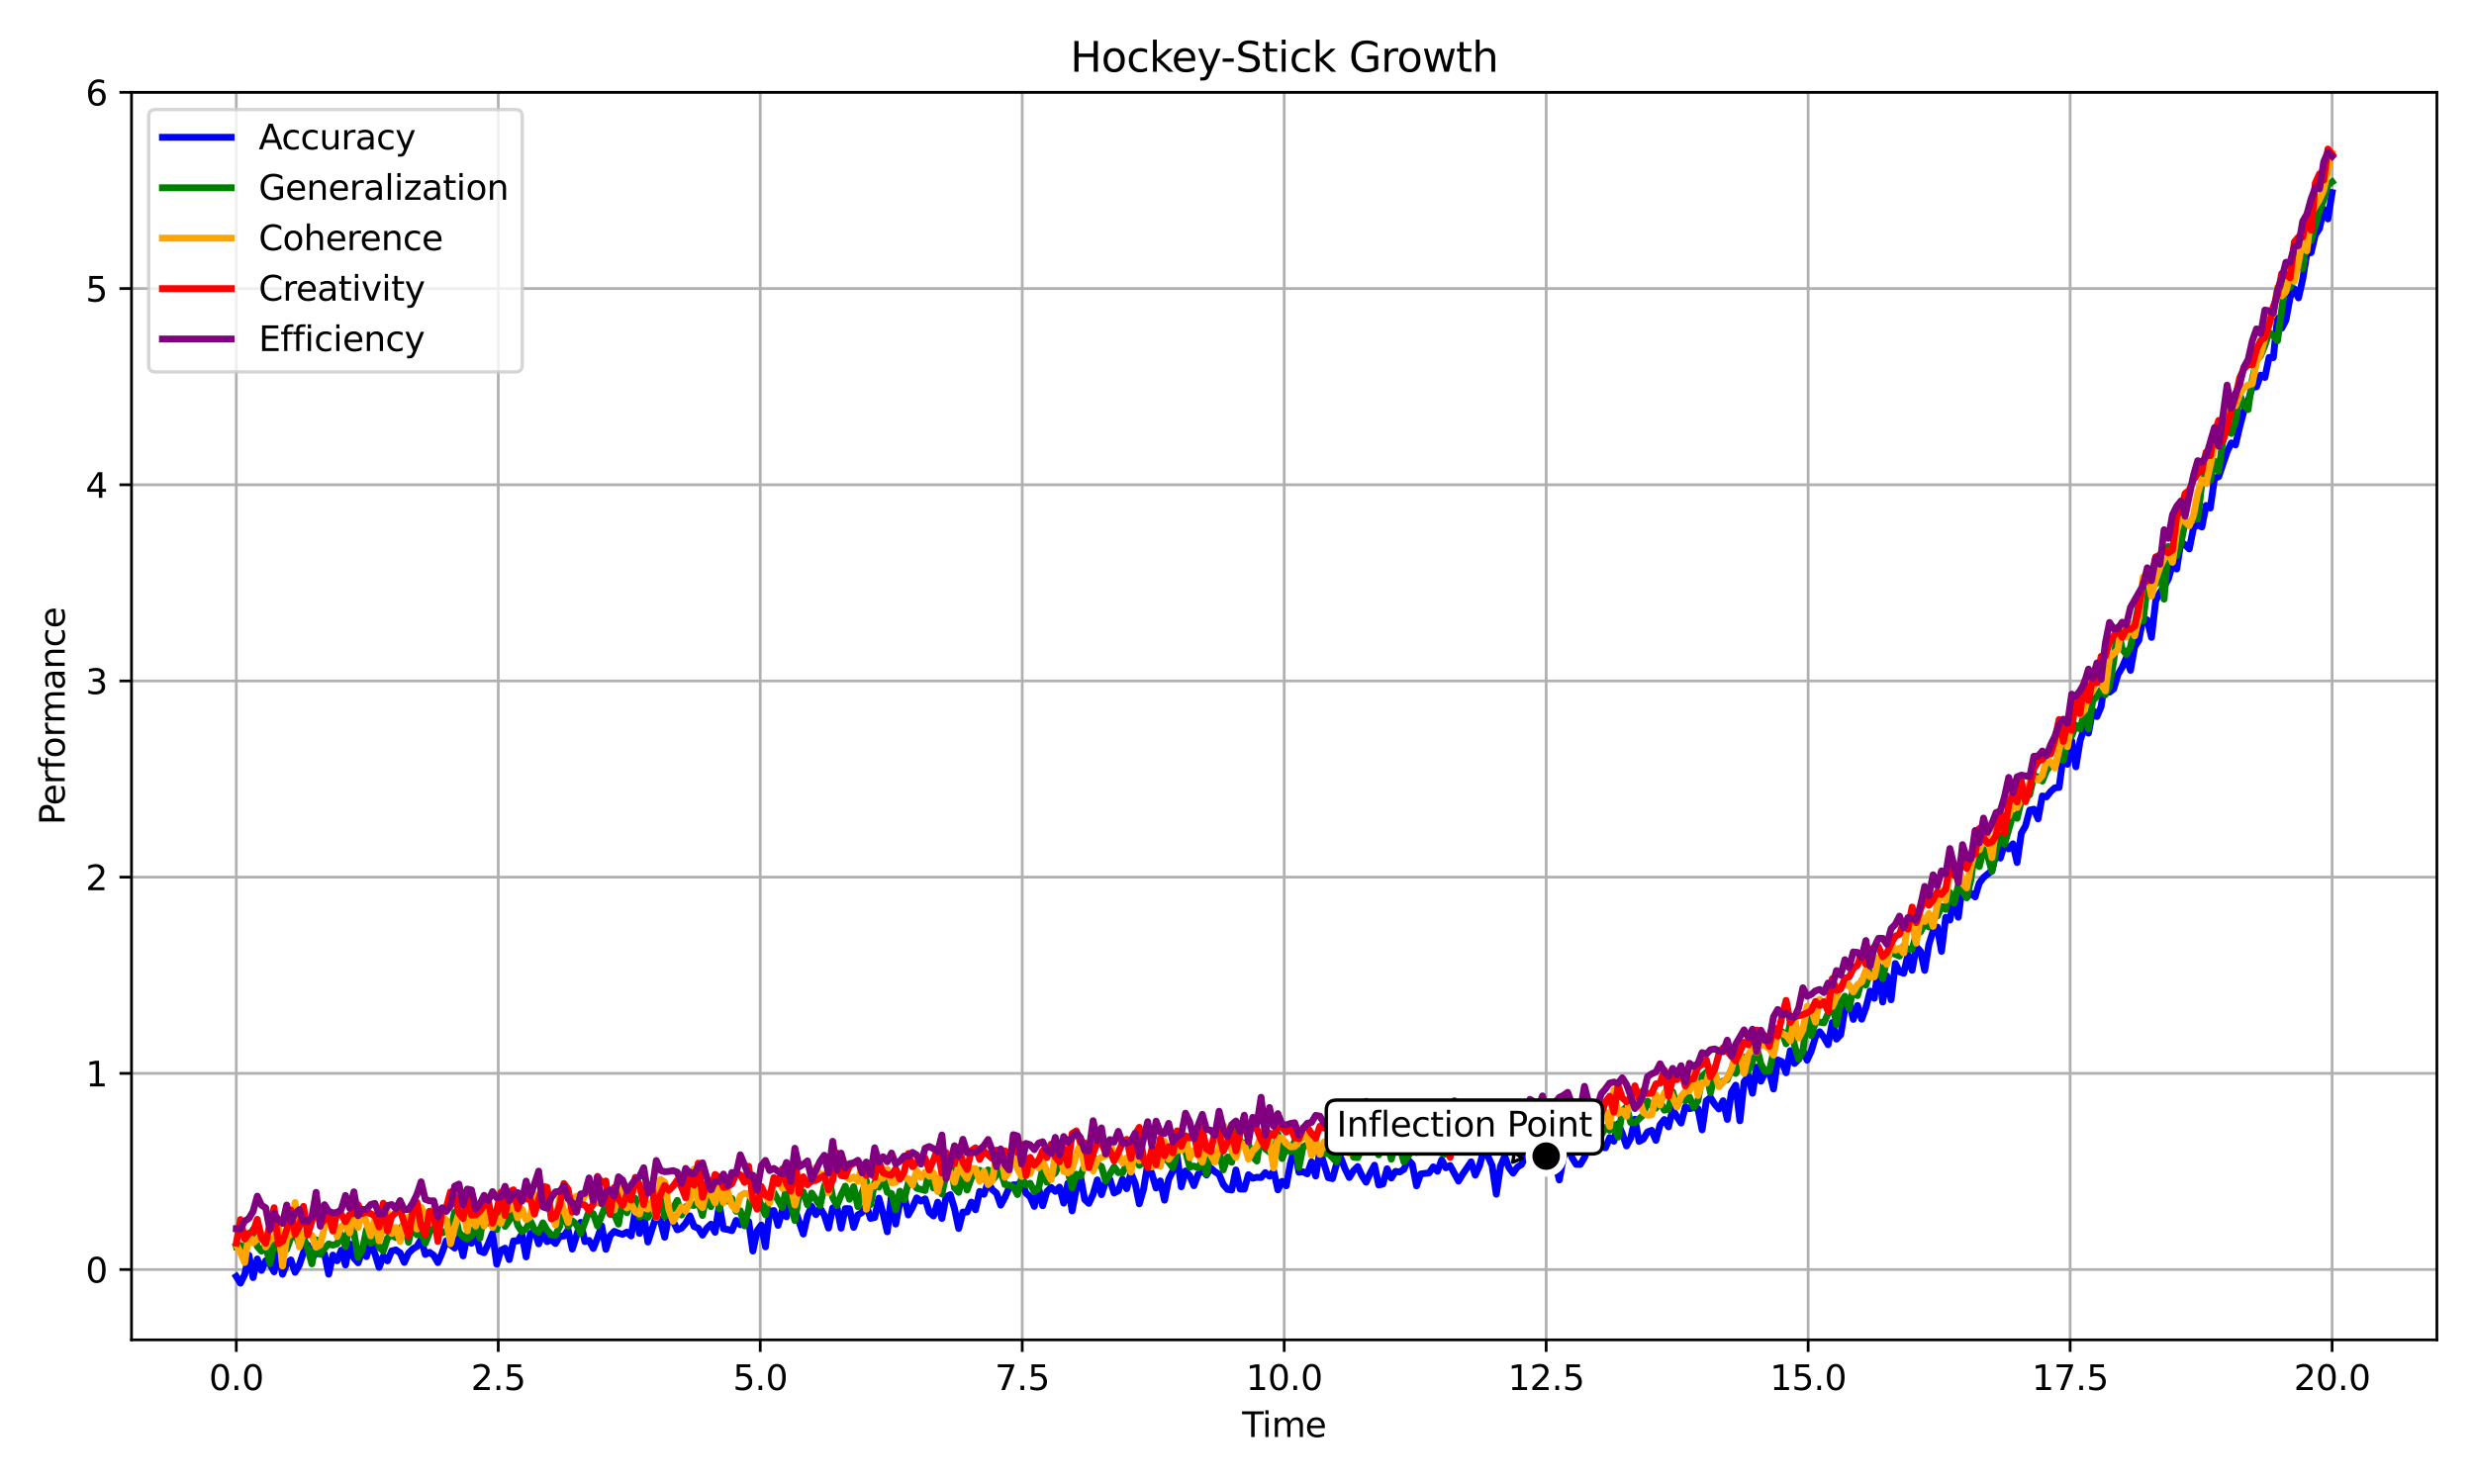 <?xml version="1.0" encoding="utf-8" standalone="no"?>
<!DOCTYPE svg PUBLIC "-//W3C//DTD SVG 1.1//EN"
  "http://www.w3.org/Graphics/SVG/1.1/DTD/svg11.dtd">
<svg xmlns:xlink="http://www.w3.org/1999/xlink" width="720pt" height="432pt" viewBox="0 0 720 432" xmlns="http://www.w3.org/2000/svg" version="1.1">
 <defs>
  <style type="text/css">*{stroke-linejoin: round; stroke-linecap: butt}</style>
 </defs>
 <g id="figure_1">
  <g id="patch_1">
   <path d="M 0 432
L 720 432
L 720 0
L 0 0
z
" style="fill: #ffffff"/>
  </g>
  <g id="axes_1">
   <g id="patch_2">
    <path d="M 38.27 390.04
L 709.2 390.04
L 709.2 26.88
L 38.27 26.88
z
" style="fill: #ffffff"/>
   </g>
   <g id="matplotlib.axis_1">
    <g id="xtick_1">
     <g id="line2d_1">
      <path d="M 68.767 390.04
L 68.767 26.88
" clip-path="url(#p19c55d0c87)" style="fill: none; stroke: #b0b0b0; stroke-width: 0.8; stroke-linecap: square"/>
     </g>
     <g id="line2d_2">
      <defs>
       <path id="m9976905ca7" d="M 0 0
L 0 3.5
" style="stroke: #000000; stroke-width: 0.8"/>
      </defs>
      <g>
       <use xlink:href="#m9976905ca7" x="68.767" y="390.04" style="stroke: #000000; stroke-width: 0.8"/>
      </g>
     </g>
     <g id="text_1">
      <!-- 0.0 -->
      <g transform="translate(60.815 404.638) scale(0.1 -0.1)">
       <defs>
        <path id="DejaVuSans-30" d="M 2034 4250
Q 1547 4250 1301 3770
Q 1056 3291 1056 2328
Q 1056 1369 1301 889
Q 1547 409 2034 409
Q 2525 409 2770 889
Q 3016 1369 3016 2328
Q 3016 3291 2770 3770
Q 2525 4250 2034 4250
z
M 2034 4750
Q 2819 4750 3233 4129
Q 3647 3509 3647 2328
Q 3647 1150 3233 529
Q 2819 -91 2034 -91
Q 1250 -91 836 529
Q 422 1150 422 2328
Q 422 3509 836 4129
Q 1250 4750 2034 4750
z
" transform="scale(0.016)"/>
        <path id="DejaVuSans-2e" d="M 684 794
L 1344 794
L 1344 0
L 684 0
L 684 794
z
" transform="scale(0.016)"/>
       </defs>
       <use xlink:href="#DejaVuSans-30"/>
       <use xlink:href="#DejaVuSans-2e" x="63.623"/>
       <use xlink:href="#DejaVuSans-30" x="95.41"/>
      </g>
     </g>
    </g>
    <g id="xtick_2">
     <g id="line2d_3">
      <path d="M 145.009 390.04
L 145.009 26.88
" clip-path="url(#p19c55d0c87)" style="fill: none; stroke: #b0b0b0; stroke-width: 0.8; stroke-linecap: square"/>
     </g>
     <g id="line2d_4">
      <g>
       <use xlink:href="#m9976905ca7" x="145.009" y="390.04" style="stroke: #000000; stroke-width: 0.8"/>
      </g>
     </g>
     <g id="text_2">
      <!-- 2.5 -->
      <g transform="translate(137.057 404.638) scale(0.1 -0.1)">
       <defs>
        <path id="DejaVuSans-32" d="M 1228 531
L 3431 531
L 3431 0
L 469 0
L 469 531
Q 828 903 1448 1529
Q 2069 2156 2228 2338
Q 2531 2678 2651 2914
Q 2772 3150 2772 3378
Q 2772 3750 2511 3984
Q 2250 4219 1831 4219
Q 1534 4219 1204 4116
Q 875 4013 500 3803
L 500 4441
Q 881 4594 1212 4672
Q 1544 4750 1819 4750
Q 2544 4750 2975 4387
Q 3406 4025 3406 3419
Q 3406 3131 3298 2873
Q 3191 2616 2906 2266
Q 2828 2175 2409 1742
Q 1991 1309 1228 531
z
" transform="scale(0.016)"/>
        <path id="DejaVuSans-35" d="M 691 4666
L 3169 4666
L 3169 4134
L 1269 4134
L 1269 2991
Q 1406 3038 1543 3061
Q 1681 3084 1819 3084
Q 2600 3084 3056 2656
Q 3513 2228 3513 1497
Q 3513 744 3044 326
Q 2575 -91 1722 -91
Q 1428 -91 1123 -41
Q 819 9 494 109
L 494 744
Q 775 591 1075 516
Q 1375 441 1709 441
Q 2250 441 2565 725
Q 2881 1009 2881 1497
Q 2881 1984 2565 2268
Q 2250 2553 1709 2553
Q 1456 2553 1204 2497
Q 953 2441 691 2322
L 691 4666
z
" transform="scale(0.016)"/>
       </defs>
       <use xlink:href="#DejaVuSans-32"/>
       <use xlink:href="#DejaVuSans-2e" x="63.623"/>
       <use xlink:href="#DejaVuSans-35" x="95.41"/>
      </g>
     </g>
    </g>
    <g id="xtick_3">
     <g id="line2d_5">
      <path d="M 221.251 390.04
L 221.251 26.88
" clip-path="url(#p19c55d0c87)" style="fill: none; stroke: #b0b0b0; stroke-width: 0.8; stroke-linecap: square"/>
     </g>
     <g id="line2d_6">
      <g>
       <use xlink:href="#m9976905ca7" x="221.251" y="390.04" style="stroke: #000000; stroke-width: 0.8"/>
      </g>
     </g>
     <g id="text_3">
      <!-- 5.0 -->
      <g transform="translate(213.299 404.638) scale(0.1 -0.1)">
       <use xlink:href="#DejaVuSans-35"/>
       <use xlink:href="#DejaVuSans-2e" x="63.623"/>
       <use xlink:href="#DejaVuSans-30" x="95.41"/>
      </g>
     </g>
    </g>
    <g id="xtick_4">
     <g id="line2d_7">
      <path d="M 297.493 390.04
L 297.493 26.88
" clip-path="url(#p19c55d0c87)" style="fill: none; stroke: #b0b0b0; stroke-width: 0.8; stroke-linecap: square"/>
     </g>
     <g id="line2d_8">
      <g>
       <use xlink:href="#m9976905ca7" x="297.493" y="390.04" style="stroke: #000000; stroke-width: 0.8"/>
      </g>
     </g>
     <g id="text_4">
      <!-- 7.5 -->
      <g transform="translate(289.541 404.638) scale(0.1 -0.1)">
       <defs>
        <path id="DejaVuSans-37" d="M 525 4666
L 3525 4666
L 3525 4397
L 1831 0
L 1172 0
L 2766 4134
L 525 4134
L 525 4666
z
" transform="scale(0.016)"/>
       </defs>
       <use xlink:href="#DejaVuSans-37"/>
       <use xlink:href="#DejaVuSans-2e" x="63.623"/>
       <use xlink:href="#DejaVuSans-35" x="95.41"/>
      </g>
     </g>
    </g>
    <g id="xtick_5">
     <g id="line2d_9">
      <path d="M 373.735 390.04
L 373.735 26.88
" clip-path="url(#p19c55d0c87)" style="fill: none; stroke: #b0b0b0; stroke-width: 0.8; stroke-linecap: square"/>
     </g>
     <g id="line2d_10">
      <g>
       <use xlink:href="#m9976905ca7" x="373.735" y="390.04" style="stroke: #000000; stroke-width: 0.8"/>
      </g>
     </g>
     <g id="text_5">
      <!-- 10.0 -->
      <g transform="translate(362.602 404.638) scale(0.1 -0.1)">
       <defs>
        <path id="DejaVuSans-31" d="M 794 531
L 1825 531
L 1825 4091
L 703 3866
L 703 4441
L 1819 4666
L 2450 4666
L 2450 531
L 3481 531
L 3481 0
L 794 0
L 794 531
z
" transform="scale(0.016)"/>
       </defs>
       <use xlink:href="#DejaVuSans-31"/>
       <use xlink:href="#DejaVuSans-30" x="63.623"/>
       <use xlink:href="#DejaVuSans-2e" x="127.246"/>
       <use xlink:href="#DejaVuSans-30" x="159.033"/>
      </g>
     </g>
    </g>
    <g id="xtick_6">
     <g id="line2d_11">
      <path d="M 449.977 390.04
L 449.977 26.88
" clip-path="url(#p19c55d0c87)" style="fill: none; stroke: #b0b0b0; stroke-width: 0.8; stroke-linecap: square"/>
     </g>
     <g id="line2d_12">
      <g>
       <use xlink:href="#m9976905ca7" x="449.977" y="390.04" style="stroke: #000000; stroke-width: 0.8"/>
      </g>
     </g>
     <g id="text_6">
      <!-- 12.5 -->
      <g transform="translate(438.844 404.638) scale(0.1 -0.1)">
       <use xlink:href="#DejaVuSans-31"/>
       <use xlink:href="#DejaVuSans-32" x="63.623"/>
       <use xlink:href="#DejaVuSans-2e" x="127.246"/>
       <use xlink:href="#DejaVuSans-35" x="159.033"/>
      </g>
     </g>
    </g>
    <g id="xtick_7">
     <g id="line2d_13">
      <path d="M 526.219 390.04
L 526.219 26.88
" clip-path="url(#p19c55d0c87)" style="fill: none; stroke: #b0b0b0; stroke-width: 0.8; stroke-linecap: square"/>
     </g>
     <g id="line2d_14">
      <g>
       <use xlink:href="#m9976905ca7" x="526.219" y="390.04" style="stroke: #000000; stroke-width: 0.8"/>
      </g>
     </g>
     <g id="text_7">
      <!-- 15.0 -->
      <g transform="translate(515.086 404.638) scale(0.1 -0.1)">
       <use xlink:href="#DejaVuSans-31"/>
       <use xlink:href="#DejaVuSans-35" x="63.623"/>
       <use xlink:href="#DejaVuSans-2e" x="127.246"/>
       <use xlink:href="#DejaVuSans-30" x="159.033"/>
      </g>
     </g>
    </g>
    <g id="xtick_8">
     <g id="line2d_15">
      <path d="M 602.461 390.04
L 602.461 26.88
" clip-path="url(#p19c55d0c87)" style="fill: none; stroke: #b0b0b0; stroke-width: 0.8; stroke-linecap: square"/>
     </g>
     <g id="line2d_16">
      <g>
       <use xlink:href="#m9976905ca7" x="602.461" y="390.04" style="stroke: #000000; stroke-width: 0.8"/>
      </g>
     </g>
     <g id="text_8">
      <!-- 17.5 -->
      <g transform="translate(591.328 404.638) scale(0.1 -0.1)">
       <use xlink:href="#DejaVuSans-31"/>
       <use xlink:href="#DejaVuSans-37" x="63.623"/>
       <use xlink:href="#DejaVuSans-2e" x="127.246"/>
       <use xlink:href="#DejaVuSans-35" x="159.033"/>
      </g>
     </g>
    </g>
    <g id="xtick_9">
     <g id="line2d_17">
      <path d="M 678.703 390.04
L 678.703 26.88
" clip-path="url(#p19c55d0c87)" style="fill: none; stroke: #b0b0b0; stroke-width: 0.8; stroke-linecap: square"/>
     </g>
     <g id="line2d_18">
      <g>
       <use xlink:href="#m9976905ca7" x="678.703" y="390.04" style="stroke: #000000; stroke-width: 0.8"/>
      </g>
     </g>
     <g id="text_9">
      <!-- 20.0 -->
      <g transform="translate(667.57 404.638) scale(0.1 -0.1)">
       <use xlink:href="#DejaVuSans-32"/>
       <use xlink:href="#DejaVuSans-30" x="63.623"/>
       <use xlink:href="#DejaVuSans-2e" x="127.246"/>
       <use xlink:href="#DejaVuSans-30" x="159.033"/>
      </g>
     </g>
    </g>
    <g id="text_10">
     <!-- Time -->
     <g transform="translate(361.501 418.317) scale(0.1 -0.1)">
      <defs>
       <path id="DejaVuSans-54" d="M -19 4666
L 3928 4666
L 3928 4134
L 2272 4134
L 2272 0
L 1638 0
L 1638 4134
L -19 4134
L -19 4666
z
" transform="scale(0.016)"/>
       <path id="DejaVuSans-69" d="M 603 3500
L 1178 3500
L 1178 0
L 603 0
L 603 3500
z
M 603 4863
L 1178 4863
L 1178 4134
L 603 4134
L 603 4863
z
" transform="scale(0.016)"/>
       <path id="DejaVuSans-6d" d="M 3328 2828
Q 3544 3216 3844 3400
Q 4144 3584 4550 3584
Q 5097 3584 5394 3201
Q 5691 2819 5691 2113
L 5691 0
L 5113 0
L 5113 2094
Q 5113 2597 4934 2840
Q 4756 3084 4391 3084
Q 3944 3084 3684 2787
Q 3425 2491 3425 1978
L 3425 0
L 2847 0
L 2847 2094
Q 2847 2600 2669 2842
Q 2491 3084 2119 3084
Q 1678 3084 1418 2786
Q 1159 2488 1159 1978
L 1159 0
L 581 0
L 581 3500
L 1159 3500
L 1159 2956
Q 1356 3278 1631 3431
Q 1906 3584 2284 3584
Q 2666 3584 2933 3390
Q 3200 3197 3328 2828
z
" transform="scale(0.016)"/>
       <path id="DejaVuSans-65" d="M 3597 1894
L 3597 1613
L 953 1613
Q 991 1019 1311 708
Q 1631 397 2203 397
Q 2534 397 2845 478
Q 3156 559 3463 722
L 3463 178
Q 3153 47 2828 -22
Q 2503 -91 2169 -91
Q 1331 -91 842 396
Q 353 884 353 1716
Q 353 2575 817 3079
Q 1281 3584 2069 3584
Q 2775 3584 3186 3129
Q 3597 2675 3597 1894
z
M 3022 2063
Q 3016 2534 2758 2815
Q 2500 3097 2075 3097
Q 1594 3097 1305 2825
Q 1016 2553 972 2059
L 3022 2063
z
" transform="scale(0.016)"/>
      </defs>
      <use xlink:href="#DejaVuSans-54"/>
      <use xlink:href="#DejaVuSans-69" x="57.959"/>
      <use xlink:href="#DejaVuSans-6d" x="85.742"/>
      <use xlink:href="#DejaVuSans-65" x="183.154"/>
     </g>
    </g>
   </g>
   <g id="matplotlib.axis_2">
    <g id="ytick_1">
     <g id="line2d_19">
      <path d="M 38.27 369.572
L 709.2 369.572
" clip-path="url(#p19c55d0c87)" style="fill: none; stroke: #b0b0b0; stroke-width: 0.8; stroke-linecap: square"/>
     </g>
     <g id="line2d_20">
      <defs>
       <path id="m07436a0fb5" d="M 0 0
L -3.5 0
" style="stroke: #000000; stroke-width: 0.8"/>
      </defs>
      <g>
       <use xlink:href="#m07436a0fb5" x="38.27" y="369.572" style="stroke: #000000; stroke-width: 0.8"/>
      </g>
     </g>
     <g id="text_11">
      <!-- 0 -->
      <g transform="translate(24.907 373.371) scale(0.1 -0.1)">
       <use xlink:href="#DejaVuSans-30"/>
      </g>
     </g>
    </g>
    <g id="ytick_2">
     <g id="line2d_21">
      <path d="M 38.27 312.457
L 709.2 312.457
" clip-path="url(#p19c55d0c87)" style="fill: none; stroke: #b0b0b0; stroke-width: 0.8; stroke-linecap: square"/>
     </g>
     <g id="line2d_22">
      <g>
       <use xlink:href="#m07436a0fb5" x="38.27" y="312.457" style="stroke: #000000; stroke-width: 0.8"/>
      </g>
     </g>
     <g id="text_12">
      <!-- 1 -->
      <g transform="translate(24.907 316.257) scale(0.1 -0.1)">
       <use xlink:href="#DejaVuSans-31"/>
      </g>
     </g>
    </g>
    <g id="ytick_3">
     <g id="line2d_23">
      <path d="M 38.27 255.343
L 709.2 255.343
" clip-path="url(#p19c55d0c87)" style="fill: none; stroke: #b0b0b0; stroke-width: 0.8; stroke-linecap: square"/>
     </g>
     <g id="line2d_24">
      <g>
       <use xlink:href="#m07436a0fb5" x="38.27" y="255.343" style="stroke: #000000; stroke-width: 0.8"/>
      </g>
     </g>
     <g id="text_13">
      <!-- 2 -->
      <g transform="translate(24.907 259.142) scale(0.1 -0.1)">
       <use xlink:href="#DejaVuSans-32"/>
      </g>
     </g>
    </g>
    <g id="ytick_4">
     <g id="line2d_25">
      <path d="M 38.27 198.229
L 709.2 198.229
" clip-path="url(#p19c55d0c87)" style="fill: none; stroke: #b0b0b0; stroke-width: 0.8; stroke-linecap: square"/>
     </g>
     <g id="line2d_26">
      <g>
       <use xlink:href="#m07436a0fb5" x="38.27" y="198.229" style="stroke: #000000; stroke-width: 0.8"/>
      </g>
     </g>
     <g id="text_14">
      <!-- 3 -->
      <g transform="translate(24.907 202.028) scale(0.1 -0.1)">
       <defs>
        <path id="DejaVuSans-33" d="M 2597 2516
Q 3050 2419 3304 2112
Q 3559 1806 3559 1356
Q 3559 666 3084 287
Q 2609 -91 1734 -91
Q 1441 -91 1130 -33
Q 819 25 488 141
L 488 750
Q 750 597 1062 519
Q 1375 441 1716 441
Q 2309 441 2620 675
Q 2931 909 2931 1356
Q 2931 1769 2642 2001
Q 2353 2234 1838 2234
L 1294 2234
L 1294 2753
L 1863 2753
Q 2328 2753 2575 2939
Q 2822 3125 2822 3475
Q 2822 3834 2567 4026
Q 2313 4219 1838 4219
Q 1578 4219 1281 4162
Q 984 4106 628 3988
L 628 4550
Q 988 4650 1302 4700
Q 1616 4750 1894 4750
Q 2613 4750 3031 4423
Q 3450 4097 3450 3541
Q 3450 3153 3228 2886
Q 3006 2619 2597 2516
z
" transform="scale(0.016)"/>
       </defs>
       <use xlink:href="#DejaVuSans-33"/>
      </g>
     </g>
    </g>
    <g id="ytick_5">
     <g id="line2d_27">
      <path d="M 38.27 141.114
L 709.2 141.114
" clip-path="url(#p19c55d0c87)" style="fill: none; stroke: #b0b0b0; stroke-width: 0.8; stroke-linecap: square"/>
     </g>
     <g id="line2d_28">
      <g>
       <use xlink:href="#m07436a0fb5" x="38.27" y="141.114" style="stroke: #000000; stroke-width: 0.8"/>
      </g>
     </g>
     <g id="text_15">
      <!-- 4 -->
      <g transform="translate(24.907 144.914) scale(0.1 -0.1)">
       <defs>
        <path id="DejaVuSans-34" d="M 2419 4116
L 825 1625
L 2419 1625
L 2419 4116
z
M 2253 4666
L 3047 4666
L 3047 1625
L 3713 1625
L 3713 1100
L 3047 1100
L 3047 0
L 2419 0
L 2419 1100
L 313 1100
L 313 1709
L 2253 4666
z
" transform="scale(0.016)"/>
       </defs>
       <use xlink:href="#DejaVuSans-34"/>
      </g>
     </g>
    </g>
    <g id="ytick_6">
     <g id="line2d_29">
      <path d="M 38.27 84
L 709.2 84
" clip-path="url(#p19c55d0c87)" style="fill: none; stroke: #b0b0b0; stroke-width: 0.8; stroke-linecap: square"/>
     </g>
     <g id="line2d_30">
      <g>
       <use xlink:href="#m07436a0fb5" x="38.27" y="84" style="stroke: #000000; stroke-width: 0.8"/>
      </g>
     </g>
     <g id="text_16">
      <!-- 5 -->
      <g transform="translate(24.907 87.799) scale(0.1 -0.1)">
       <use xlink:href="#DejaVuSans-35"/>
      </g>
     </g>
    </g>
    <g id="ytick_7">
     <g id="line2d_31">
      <path d="M 38.27 26.886
L 709.2 26.886
" clip-path="url(#p19c55d0c87)" style="fill: none; stroke: #b0b0b0; stroke-width: 0.8; stroke-linecap: square"/>
     </g>
     <g id="line2d_32">
      <g>
       <use xlink:href="#m07436a0fb5" x="38.27" y="26.886" style="stroke: #000000; stroke-width: 0.8"/>
      </g>
     </g>
     <g id="text_17">
      <!-- 6 -->
      <g transform="translate(24.907 30.685) scale(0.1 -0.1)">
       <defs>
        <path id="DejaVuSans-36" d="M 2113 2584
Q 1688 2584 1439 2293
Q 1191 2003 1191 1497
Q 1191 994 1439 701
Q 1688 409 2113 409
Q 2538 409 2786 701
Q 3034 994 3034 1497
Q 3034 2003 2786 2293
Q 2538 2584 2113 2584
z
M 3366 4563
L 3366 3988
Q 3128 4100 2886 4159
Q 2644 4219 2406 4219
Q 1781 4219 1451 3797
Q 1122 3375 1075 2522
Q 1259 2794 1537 2939
Q 1816 3084 2150 3084
Q 2853 3084 3261 2657
Q 3669 2231 3669 1497
Q 3669 778 3244 343
Q 2819 -91 2113 -91
Q 1303 -91 875 529
Q 447 1150 447 2328
Q 447 3434 972 4092
Q 1497 4750 2381 4750
Q 2619 4750 2861 4703
Q 3103 4656 3366 4563
z
" transform="scale(0.016)"/>
       </defs>
       <use xlink:href="#DejaVuSans-36"/>
      </g>
     </g>
    </g>
    <g id="text_18">
     <!-- Performance -->
     <g transform="translate(18.828 240.142) rotate(-90) scale(0.1 -0.1)">
      <defs>
       <path id="DejaVuSans-50" d="M 1259 4147
L 1259 2394
L 2053 2394
Q 2494 2394 2734 2622
Q 2975 2850 2975 3272
Q 2975 3691 2734 3919
Q 2494 4147 2053 4147
L 1259 4147
z
M 628 4666
L 2053 4666
Q 2838 4666 3239 4311
Q 3641 3956 3641 3272
Q 3641 2581 3239 2228
Q 2838 1875 2053 1875
L 1259 1875
L 1259 0
L 628 0
L 628 4666
z
" transform="scale(0.016)"/>
       <path id="DejaVuSans-72" d="M 2631 2963
Q 2534 3019 2420 3045
Q 2306 3072 2169 3072
Q 1681 3072 1420 2755
Q 1159 2438 1159 1844
L 1159 0
L 581 0
L 581 3500
L 1159 3500
L 1159 2956
Q 1341 3275 1631 3429
Q 1922 3584 2338 3584
Q 2397 3584 2469 3576
Q 2541 3569 2628 3553
L 2631 2963
z
" transform="scale(0.016)"/>
       <path id="DejaVuSans-66" d="M 2375 4863
L 2375 4384
L 1825 4384
Q 1516 4384 1395 4259
Q 1275 4134 1275 3809
L 1275 3500
L 2222 3500
L 2222 3053
L 1275 3053
L 1275 0
L 697 0
L 697 3053
L 147 3053
L 147 3500
L 697 3500
L 697 3744
Q 697 4328 969 4595
Q 1241 4863 1831 4863
L 2375 4863
z
" transform="scale(0.016)"/>
       <path id="DejaVuSans-6f" d="M 1959 3097
Q 1497 3097 1228 2736
Q 959 2375 959 1747
Q 959 1119 1226 758
Q 1494 397 1959 397
Q 2419 397 2687 759
Q 2956 1122 2956 1747
Q 2956 2369 2687 2733
Q 2419 3097 1959 3097
z
M 1959 3584
Q 2709 3584 3137 3096
Q 3566 2609 3566 1747
Q 3566 888 3137 398
Q 2709 -91 1959 -91
Q 1206 -91 779 398
Q 353 888 353 1747
Q 353 2609 779 3096
Q 1206 3584 1959 3584
z
" transform="scale(0.016)"/>
       <path id="DejaVuSans-61" d="M 2194 1759
Q 1497 1759 1228 1600
Q 959 1441 959 1056
Q 959 750 1161 570
Q 1363 391 1709 391
Q 2188 391 2477 730
Q 2766 1069 2766 1631
L 2766 1759
L 2194 1759
z
M 3341 1997
L 3341 0
L 2766 0
L 2766 531
Q 2569 213 2275 61
Q 1981 -91 1556 -91
Q 1019 -91 701 211
Q 384 513 384 1019
Q 384 1609 779 1909
Q 1175 2209 1959 2209
L 2766 2209
L 2766 2266
Q 2766 2663 2505 2880
Q 2244 3097 1772 3097
Q 1472 3097 1187 3025
Q 903 2953 641 2809
L 641 3341
Q 956 3463 1253 3523
Q 1550 3584 1831 3584
Q 2591 3584 2966 3190
Q 3341 2797 3341 1997
z
" transform="scale(0.016)"/>
       <path id="DejaVuSans-6e" d="M 3513 2113
L 3513 0
L 2938 0
L 2938 2094
Q 2938 2591 2744 2837
Q 2550 3084 2163 3084
Q 1697 3084 1428 2787
Q 1159 2491 1159 1978
L 1159 0
L 581 0
L 581 3500
L 1159 3500
L 1159 2956
Q 1366 3272 1645 3428
Q 1925 3584 2291 3584
Q 2894 3584 3203 3211
Q 3513 2838 3513 2113
z
" transform="scale(0.016)"/>
       <path id="DejaVuSans-63" d="M 3122 3366
L 3122 2828
Q 2878 2963 2633 3030
Q 2388 3097 2138 3097
Q 1578 3097 1268 2742
Q 959 2388 959 1747
Q 959 1106 1268 751
Q 1578 397 2138 397
Q 2388 397 2633 464
Q 2878 531 3122 666
L 3122 134
Q 2881 22 2623 -34
Q 2366 -91 2075 -91
Q 1284 -91 818 406
Q 353 903 353 1747
Q 353 2603 823 3093
Q 1294 3584 2113 3584
Q 2378 3584 2631 3529
Q 2884 3475 3122 3366
z
" transform="scale(0.016)"/>
      </defs>
      <use xlink:href="#DejaVuSans-50"/>
      <use xlink:href="#DejaVuSans-65" x="56.678"/>
      <use xlink:href="#DejaVuSans-72" x="118.201"/>
      <use xlink:href="#DejaVuSans-66" x="159.314"/>
      <use xlink:href="#DejaVuSans-6f" x="194.52"/>
      <use xlink:href="#DejaVuSans-72" x="255.701"/>
      <use xlink:href="#DejaVuSans-6d" x="295.064"/>
      <use xlink:href="#DejaVuSans-61" x="392.477"/>
      <use xlink:href="#DejaVuSans-6e" x="453.756"/>
      <use xlink:href="#DejaVuSans-63" x="517.135"/>
      <use xlink:href="#DejaVuSans-65" x="572.115"/>
     </g>
    </g>
   </g>
   <g id="line2d_33">
    <path d="M 68.767 371.599
L 69.989 373.533
L 71.211 371.025
L 72.434 365.39
L 73.656 371.915
L 74.878 366.489
L 76.101 369.82
L 77.323 367
L 78.545 368.002
L 79.768 370.226
L 80.99 363.952
L 82.212 370.935
L 83.435 367.884
L 84.657 366.783
L 85.879 370.363
L 87.102 368.273
L 88.324 364.583
L 89.546 362.444
L 90.769 366.253
L 91.991 364.818
L 93.213 364.991
L 94.435 365.026
L 95.658 370.912
L 96.88 365.361
L 98.102 367.021
L 99.325 363.924
L 100.547 368.236
L 101.769 362.113
L 102.992 366.214
L 104.214 367.603
L 105.436 364.212
L 106.659 365.792
L 107.881 361.55
L 109.103 364.982
L 110.326 368.94
L 111.548 365.693
L 112.77 367.041
L 113.993 364.151
L 115.215 363.852
L 116.437 364.72
L 117.66 367.486
L 118.882 364.82
L 120.104 363.594
L 121.326 362.856
L 122.549 360.821
L 123.771 365.176
L 124.993 364.554
L 126.216 365.43
L 127.438 367.544
L 128.66 364.709
L 129.883 361.197
L 131.105 362.368
L 132.327 363.323
L 133.55 360.267
L 134.772 365.594
L 135.994 359.452
L 137.217 361.921
L 138.439 358.932
L 139.661 364.186
L 140.884 364.676
L 142.106 362.05
L 143.328 359.039
L 144.55 367.995
L 145.773 363.97
L 146.995 363.352
L 148.217 366.676
L 149.44 361.219
L 150.662 361.25
L 151.884 359.271
L 153.107 365.895
L 154.329 359.228
L 155.551 358.232
L 156.774 362.103
L 157.996 359.037
L 159.218 361.458
L 160.441 360.907
L 161.663 362.001
L 162.885 359.898
L 164.108 359.812
L 165.33 358.019
L 166.552 363.628
L 168.997 355.833
L 170.219 361.445
L 171.441 361.103
L 172.664 363.433
L 173.886 360.423
L 175.108 356.849
L 176.331 363.692
L 177.553 359.726
L 178.775 358.45
L 179.998 358.99
L 181.22 359.317
L 182.442 358.671
L 183.665 359.796
L 184.887 352.45
L 186.109 359.069
L 187.332 353.8
L 188.554 361.561
L 190.999 353.939
L 192.221 355.46
L 193.443 360.166
L 194.666 353.824
L 195.888 355.453
L 197.11 358.005
L 198.332 357.526
L 199.555 356.109
L 200.777 353.941
L 201.999 357.057
L 203.222 357.529
L 204.444 359.549
L 205.666 357.569
L 206.889 356.373
L 208.111 358.723
L 209.333 350.754
L 210.556 357.701
L 211.778 357.906
L 213 358.236
L 214.223 355.269
L 215.445 356.515
L 216.667 355.729
L 217.89 355.593
L 219.112 364.19
L 220.334 358.288
L 221.556 356.623
L 222.779 362.979
L 224.001 352.575
L 225.223 352.403
L 226.446 356.721
L 227.668 352.391
L 228.89 354.22
L 230.113 347.507
L 231.335 352.044
L 233.78 359.244
L 235.002 353.897
L 236.224 351.186
L 237.447 353.586
L 238.669 351.672
L 239.891 353.728
L 241.114 357.505
L 242.336 351.645
L 243.558 351.283
L 244.781 357.53
L 246.003 351.835
L 247.225 351.86
L 248.447 357.295
L 249.67 353.658
L 250.892 352.928
L 252.114 350.825
L 253.337 354.682
L 254.559 354.419
L 255.781 348.789
L 257.004 353.321
L 258.226 358.584
L 259.448 347.966
L 260.671 356.339
L 261.893 350.034
L 263.115 348.036
L 264.338 353.676
L 265.56 351.482
L 266.782 348.702
L 268.005 349.634
L 269.227 348.984
L 270.449 352.906
L 271.671 353.982
L 272.894 349.969
L 274.116 354.697
L 275.338 348.399
L 276.561 347.77
L 277.783 351.813
L 279.005 357.621
L 280.228 352.832
L 281.45 352.832
L 282.672 349.937
L 283.895 352.174
L 285.117 346.829
L 286.339 347.669
L 287.562 344.153
L 288.784 346.312
L 290.006 347.322
L 291.229 350.828
L 292.451 348.606
L 293.673 345.769
L 294.896 344.909
L 296.118 344.97
L 297.34 343.775
L 298.562 347.301
L 299.785 348.375
L 301.007 351.181
L 302.229 345.701
L 303.452 350.99
L 304.674 346.883
L 305.896 345.639
L 307.119 346.807
L 308.341 345.566
L 309.563 350.232
L 310.786 344.471
L 312.008 352.494
L 313.23 346.103
L 314.453 342.49
L 315.675 349.19
L 316.897 350.309
L 318.12 347.674
L 319.342 343.464
L 320.564 347.762
L 321.787 343.91
L 323.009 343.322
L 324.231 347.29
L 325.453 346.648
L 326.676 343.251
L 327.898 346.035
L 329.12 341.5
L 330.343 344.426
L 331.565 350.435
L 332.787 346.267
L 334.01 338.888
L 335.232 341.707
L 336.454 345.849
L 337.677 343.761
L 338.899 349.379
L 340.121 343.291
L 341.344 340.852
L 342.566 336.429
L 343.788 345.479
L 345.011 340.878
L 346.233 342.246
L 347.455 345.155
L 348.677 341.872
L 349.9 340.539
L 351.122 342.054
L 352.344 339.993
L 353.567 341.088
L 354.789 341.873
L 356.011 344.818
L 357.234 346.23
L 358.456 346.43
L 359.678 340.58
L 360.901 346.124
L 362.123 346.159
L 363.345 341.954
L 364.568 342.991
L 365.79 342.707
L 367.012 342.789
L 368.235 341.358
L 369.457 342.404
L 370.679 340.894
L 371.902 346.379
L 373.124 343.904
L 374.346 345.195
L 375.568 338.524
L 376.791 334.159
L 378.013 341.243
L 379.235 341.107
L 380.458 341.72
L 381.68 338.214
L 382.902 342.354
L 384.125 334.935
L 386.569 342.831
L 387.792 343.106
L 389.014 338.698
L 390.236 337.108
L 391.459 340.293
L 392.681 342.782
L 393.903 340.8
L 395.126 339.586
L 396.348 342.234
L 397.57 344.157
L 398.793 341.467
L 400.015 339.191
L 401.237 344.953
L 402.459 344.675
L 403.682 340.232
L 404.904 342.93
L 406.126 340.993
L 407.349 341.166
L 408.571 340.404
L 409.793 337.588
L 411.016 338.916
L 412.238 345.216
L 413.46 341.75
L 415.905 341.426
L 417.127 339.677
L 418.35 340.951
L 419.572 337.644
L 420.794 339.954
L 422.017 339.281
L 424.461 343.815
L 425.683 341.807
L 428.128 338.211
L 429.35 342.084
L 430.573 339.374
L 431.795 334.93
L 433.017 336.542
L 434.24 339.304
L 435.462 347.653
L 436.684 339.5
L 437.907 336.582
L 439.129 339.904
L 440.351 341.511
L 441.574 339.77
L 442.796 338.994
L 444.018 336.67
L 445.241 332.054
L 446.463 334.661
L 447.685 340.07
L 448.908 336.873
L 450.13 340.835
L 451.352 339.816
L 452.574 338.582
L 453.797 343.496
L 455.019 336.958
L 456.241 333.74
L 457.464 336.929
L 458.686 338.945
L 459.908 338.968
L 461.131 336.938
L 462.353 333.703
L 463.575 332.561
L 464.798 332.95
L 466.02 333.911
L 467.242 334.126
L 468.465 331.158
L 469.687 332.22
L 470.909 327.139
L 472.132 329.985
L 473.354 333.591
L 474.576 331.303
L 475.798 325.819
L 477.021 332.266
L 478.243 331.618
L 479.465 329.509
L 480.688 329.049
L 481.91 331.971
L 483.132 327.419
L 484.355 325.901
L 485.577 328.039
L 486.799 322.914
L 488.022 325.098
L 489.244 326.94
L 490.466 322.248
L 491.689 322.745
L 492.911 322.444
L 494.133 322.72
L 495.356 328.909
L 496.578 320.433
L 497.8 319.491
L 499.023 321.445
L 500.245 322.825
L 501.467 320.433
L 502.689 325.866
L 503.912 317.837
L 505.134 315.894
L 506.356 326.262
L 507.579 314.946
L 508.801 313.174
L 510.023 318.26
L 511.246 310.629
L 512.468 314.743
L 513.69 312.286
L 514.913 311.933
L 516.135 317.022
L 517.357 308.545
L 518.58 309.054
L 519.802 312.292
L 521.024 305.858
L 522.247 309.581
L 523.469 308.321
L 524.691 305.824
L 525.914 308.628
L 527.136 305.95
L 528.358 301.825
L 529.58 300.354
L 530.803 301.959
L 532.025 304.105
L 533.247 297.648
L 534.47 302.503
L 535.692 301.202
L 536.914 293.678
L 538.137 291.662
L 539.359 296.75
L 540.581 292.696
L 541.804 296.708
L 543.026 293.331
L 544.248 288.505
L 545.471 290.611
L 546.693 281.083
L 547.915 291.697
L 549.138 284.109
L 550.36 291.04
L 551.582 280.472
L 552.804 282.893
L 554.027 283.327
L 555.249 277.954
L 556.471 282.458
L 557.694 275.594
L 558.916 276.927
L 560.138 282.489
L 561.361 274.917
L 562.583 271.03
L 563.805 269.854
L 565.028 276.949
L 566.25 267.03
L 567.472 267.836
L 568.695 261.323
L 569.917 267.019
L 571.139 257.58
L 572.362 261.229
L 573.584 260.032
L 574.806 261.096
L 576.029 257.061
L 577.251 255.443
L 579.695 253.428
L 580.918 248.532
L 582.14 249.805
L 583.362 245.79
L 584.585 247.111
L 585.807 245.643
L 587.029 251.078
L 588.252 242.559
L 589.474 240.438
L 590.696 235.82
L 591.919 235.556
L 593.141 238.375
L 594.363 231.703
L 595.586 231.971
L 596.808 230.398
L 598.03 229.329
L 599.253 229.23
L 600.475 219.934
L 601.697 222.487
L 602.92 215.668
L 604.142 223.241
L 605.364 215.643
L 606.586 211.9
L 607.809 213.425
L 609.031 206.764
L 610.253 208.589
L 611.476 205.744
L 612.698 197.473
L 613.92 201.482
L 615.143 200.559
L 616.365 196.378
L 617.587 194.305
L 618.81 191.471
L 620.032 195.141
L 621.254 188.292
L 622.477 186.333
L 623.699 179.905
L 624.921 180.494
L 626.144 185.554
L 627.366 174.892
L 628.588 172.51
L 629.81 170.775
L 631.033 168.568
L 632.255 164.43
L 633.477 165.651
L 634.7 157.785
L 635.922 158.581
L 637.144 159.806
L 638.367 153.649
L 639.589 152.78
L 640.811 153.415
L 642.034 147.142
L 643.256 147.903
L 644.478 139.262
L 645.701 138.766
L 648.145 131.519
L 649.368 128.933
L 650.59 129.52
L 651.812 124.257
L 653.035 119.662
L 654.257 116.728
L 655.479 112.688
L 656.701 112.605
L 657.924 109.212
L 659.146 109.877
L 660.368 104.043
L 661.591 104.113
L 662.813 92.664
L 664.035 95.553
L 665.258 93.249
L 666.48 86.589
L 667.702 84.049
L 668.925 86.722
L 670.147 81.32
L 671.369 73.751
L 672.592 73.555
L 673.814 68.374
L 675.036 66.501
L 676.259 60.882
L 677.481 63.727
L 678.703 56.073
L 678.703 56.073
" clip-path="url(#p19c55d0c87)" style="fill: none; stroke: #0000ff; stroke-width: 2; stroke-linecap: square"/>
   </g>
   <g id="line2d_34">
    <path d="M 68.767 362.871
L 69.989 362.53
L 71.211 363.392
L 72.434 360.866
L 73.656 357.895
L 74.878 362.839
L 76.101 364.218
L 77.323 362.522
L 78.545 367.86
L 79.768 362.164
L 80.99 363.398
L 82.212 363.458
L 83.435 363.689
L 84.657 360.297
L 85.879 358.934
L 87.102 362.267
L 88.324 360.153
L 89.546 363.47
L 90.769 367.915
L 91.991 360.886
L 93.213 365.157
L 94.435 363.444
L 95.658 362.12
L 96.88 362.481
L 98.102 362.065
L 99.325 359.418
L 100.547 362.863
L 101.769 356.109
L 102.992 358.69
L 104.214 366.046
L 105.436 363.948
L 106.659 357.958
L 107.881 361.975
L 109.103 359.881
L 110.326 363.078
L 111.548 364.191
L 112.77 360.431
L 113.993 359.529
L 115.215 360.277
L 116.437 357.808
L 117.66 356.251
L 118.882 361.648
L 120.104 356.006
L 121.326 359.434
L 122.549 358.91
L 123.771 361.935
L 124.993 358.838
L 126.216 356.639
L 128.66 358.912
L 129.883 358.356
L 131.105 358.46
L 132.327 352.825
L 133.55 358.678
L 134.772 360.112
L 135.994 360.69
L 137.217 359.86
L 138.439 356.739
L 139.661 360.441
L 140.884 352.98
L 142.106 356.028
L 143.328 356.292
L 144.55 357.953
L 145.773 351.921
L 146.995 357.008
L 148.217 355.275
L 149.44 352.141
L 150.662 356.663
L 151.884 358.571
L 153.107 357.706
L 154.329 355.348
L 155.551 357.938
L 156.774 358.773
L 157.996 355.974
L 159.218 358.132
L 160.441 359.466
L 161.663 359.624
L 162.885 356.977
L 164.108 352.718
L 165.33 357.002
L 166.552 355.381
L 167.775 356.456
L 168.997 359.079
L 171.441 352.611
L 172.664 353.329
L 173.886 356.906
L 176.331 350.74
L 177.553 353.506
L 178.775 353.536
L 179.998 356.344
L 181.22 349.096
L 182.442 353.038
L 183.665 349.936
L 184.887 348.868
L 186.109 354.301
L 187.332 353.533
L 188.554 354.401
L 189.776 352.181
L 190.999 351.554
L 192.221 349.117
L 193.443 354.171
L 194.666 352.509
L 195.888 351.816
L 197.11 349.439
L 198.332 353.696
L 199.555 351.27
L 200.777 350.794
L 201.999 350.909
L 203.222 349.678
L 204.444 353.837
L 205.666 347.112
L 206.889 351.266
L 208.111 344.736
L 209.333 351.941
L 210.556 347.706
L 211.778 349.631
L 213 348.904
L 214.223 352.603
L 215.445 352.442
L 216.667 356.858
L 217.89 351.906
L 219.112 344.158
L 220.334 347.763
L 221.556 350.923
L 222.779 353.638
L 224.001 348.03
L 225.223 347.162
L 227.668 351.536
L 228.89 345.717
L 231.335 355.312
L 232.557 347.737
L 233.78 346.959
L 235.002 350.736
L 236.224 347.303
L 238.669 350.994
L 239.891 345.404
L 241.114 342.08
L 242.336 348.536
L 243.558 350.952
L 244.781 347.889
L 246.003 345.291
L 247.225 349.122
L 248.447 345.449
L 249.67 351.269
L 250.892 347.174
L 252.114 343.758
L 253.337 350.673
L 254.559 344.276
L 255.781 345.599
L 257.004 342.45
L 258.226 347.086
L 259.448 347.433
L 260.671 352.198
L 261.893 346.753
L 263.115 349.24
L 264.338 344.363
L 265.56 343.485
L 266.782 345.889
L 269.227 346.555
L 270.449 340.353
L 271.671 345.833
L 272.894 343.174
L 274.116 347.575
L 275.338 341.754
L 276.561 337.833
L 277.783 345.806
L 279.005 347.102
L 280.228 341.754
L 281.45 346.425
L 282.672 342.953
L 283.895 341.382
L 285.117 340.671
L 286.339 343.234
L 287.562 340.561
L 288.784 343.612
L 290.006 342.036
L 291.229 340.803
L 292.451 344.833
L 293.673 344.993
L 294.896 345.499
L 296.118 347.738
L 297.34 342.842
L 298.562 344.912
L 299.785 344.441
L 301.007 346.906
L 302.229 346.028
L 303.452 340.053
L 304.674 344.154
L 305.896 342.361
L 307.119 341.45
L 308.341 338.577
L 309.563 337.54
L 310.786 340.846
L 312.008 345.856
L 313.23 341.808
L 314.453 342.426
L 315.675 338.994
L 316.897 339.67
L 318.12 336.54
L 319.342 338.925
L 320.564 339.571
L 321.787 343.824
L 324.231 339.699
L 325.453 341.357
L 326.676 341.381
L 327.898 339.04
L 329.12 338.721
L 330.343 337.03
L 331.565 339.231
L 332.787 338.342
L 334.01 338.91
L 335.232 336.575
L 336.454 334.594
L 337.677 335.624
L 338.899 337.055
L 340.121 338.239
L 341.344 339.931
L 342.566 335.888
L 343.788 332.535
L 345.011 335.098
L 346.233 339.744
L 347.455 339.45
L 348.677 339.991
L 349.9 337.862
L 351.122 341.798
L 352.344 335.509
L 353.567 337.1
L 354.789 335.185
L 356.011 340.558
L 357.234 336.805
L 358.456 338.323
L 359.678 328.01
L 360.901 332.464
L 362.123 332.724
L 363.345 333.146
L 364.568 336.759
L 365.79 337.976
L 367.012 329.596
L 368.235 334.447
L 369.457 335.351
L 370.679 336.528
L 371.902 330.057
L 373.124 337.249
L 374.346 334.135
L 375.568 335.275
L 376.791 332.202
L 378.013 339.895
L 379.235 333.825
L 380.458 333.209
L 381.68 334.251
L 382.902 334.771
L 384.125 334.614
L 385.347 335.853
L 386.569 335.738
L 389.014 338.276
L 390.236 333.908
L 391.459 331.787
L 392.681 330.193
L 393.903 336.857
L 395.126 337.004
L 396.348 334.322
L 397.57 333.087
L 398.793 333.246
L 400.015 334.396
L 401.237 336.188
L 402.459 333.106
L 403.682 332.45
L 404.904 337.455
L 406.126 333.136
L 407.349 333.736
L 408.571 338.208
L 409.793 336.593
L 411.016 334.321
L 412.238 335.488
L 413.46 334.987
L 414.683 330.595
L 415.905 334.781
L 417.127 334.876
L 420.794 336.002
L 422.017 331.687
L 423.239 334.082
L 424.461 334.501
L 426.906 330.915
L 428.128 333.004
L 429.35 330.18
L 430.573 328.983
L 431.795 333.564
L 433.017 333.899
L 434.24 331.839
L 435.462 331.341
L 436.684 332.458
L 437.907 334.41
L 439.129 331.016
L 440.351 334.453
L 441.574 331.551
L 442.796 329.371
L 444.018 333.698
L 445.241 336.019
L 446.463 333.525
L 447.685 326.338
L 448.908 330.403
L 451.352 328.893
L 452.574 326.552
L 453.797 329.938
L 455.019 332.983
L 456.241 324.938
L 457.464 329.65
L 458.686 330.952
L 459.908 329.039
L 461.131 329.484
L 462.353 323.593
L 464.798 328.558
L 466.02 330.413
L 467.242 328.207
L 468.465 329.045
L 469.687 327.402
L 470.909 331.015
L 472.132 323.454
L 473.354 322.204
L 474.576 326.785
L 475.798 326.826
L 478.243 324.559
L 479.465 320.537
L 480.688 321.927
L 481.91 322.603
L 483.132 320.532
L 484.355 323.186
L 485.577 322.906
L 486.799 317.825
L 488.022 322.07
L 489.244 319.469
L 490.466 320.465
L 491.689 319.35
L 492.911 322.362
L 494.133 320.46
L 495.356 313.345
L 496.578 312.153
L 497.8 318.138
L 499.023 312.838
L 500.245 315.789
L 501.467 314.671
L 502.689 314.307
L 503.912 311.279
L 505.134 312.489
L 506.356 309.768
L 507.579 307.732
L 508.801 311.684
L 510.023 309.035
L 511.246 304.778
L 512.468 309.719
L 513.69 311.931
L 514.913 311.782
L 516.135 306.256
L 517.357 299.914
L 518.58 300.287
L 519.802 303.867
L 521.024 297.742
L 522.247 304.336
L 523.469 308.375
L 524.691 306.036
L 525.914 295.494
L 527.136 301.499
L 528.358 297.504
L 529.58 297.542
L 530.803 297.764
L 532.025 295.032
L 533.247 291.761
L 534.47 298.258
L 535.692 291.935
L 536.914 290.006
L 538.137 293.638
L 539.359 287.756
L 540.581 289.826
L 541.804 285.422
L 543.026 286.775
L 544.248 283.036
L 545.471 284.377
L 546.693 281.859
L 547.915 284.93
L 549.138 279.007
L 550.36 277.277
L 552.804 278.349
L 554.027 275.38
L 555.249 276.31
L 556.471 276.284
L 557.694 271.924
L 558.916 271.269
L 560.138 268.926
L 561.361 269.827
L 562.583 266.663
L 563.805 266.686
L 565.028 263.816
L 566.25 264.724
L 567.472 259.805
L 568.695 262.918
L 569.917 257.754
L 572.362 261.343
L 573.584 256.049
L 574.806 247.104
L 576.029 252.26
L 577.251 247.228
L 578.473 249.106
L 579.695 253.681
L 580.918 247.512
L 582.14 243.085
L 583.362 245.773
L 585.807 237.261
L 587.029 238.228
L 588.252 233.051
L 590.696 231.323
L 591.919 225.86
L 593.141 226.124
L 594.363 227.369
L 595.586 224.371
L 596.808 222.706
L 598.03 222.726
L 599.253 220.369
L 600.475 221.363
L 601.697 215.474
L 602.92 214.215
L 604.142 211.089
L 605.364 212.229
L 606.586 207.521
L 607.809 212.224
L 609.031 204.062
L 610.253 202.696
L 611.476 200.763
L 612.698 202.265
L 613.92 199.721
L 615.143 192.405
L 616.365 182.566
L 617.587 188.841
L 618.81 190.519
L 620.032 188.387
L 622.477 175.647
L 623.699 180.794
L 624.921 170.509
L 626.144 171.152
L 627.366 169.969
L 628.588 165.267
L 629.81 174.42
L 631.033 159.072
L 632.255 160.089
L 633.477 161.769
L 634.7 158.164
L 635.922 152.1
L 637.144 152.001
L 638.367 151.172
L 639.589 151.126
L 640.811 140.48
L 642.034 137.61
L 643.256 139.828
L 644.478 134.231
L 645.701 137.131
L 646.923 128.069
L 648.145 124.24
L 649.368 126.179
L 650.59 122.719
L 651.812 114.814
L 653.035 117.983
L 654.257 119.225
L 655.479 110.443
L 656.701 104.999
L 657.924 103.478
L 659.146 100.508
L 660.368 96.793
L 661.591 97.673
L 662.813 99.212
L 665.258 81.299
L 666.48 83.683
L 667.702 80.179
L 668.925 74.051
L 670.147 78.244
L 671.369 69.456
L 672.592 70.02
L 675.036 61.361
L 676.259 58.143
L 677.481 53.859
L 678.703 52.959
L 678.703 52.959
" clip-path="url(#p19c55d0c87)" style="fill: none; stroke: #008000; stroke-width: 2; stroke-linecap: square"/>
   </g>
   <g id="line2d_35">
    <path d="M 68.767 362.437
L 69.989 364.606
L 71.211 367.542
L 72.434 359.235
L 73.656 361.807
L 74.878 360.698
L 76.101 359.038
L 77.323 363.032
L 78.545 360.919
L 79.768 360.323
L 80.99 356.575
L 82.212 368.565
L 83.435 360.34
L 84.657 359.235
L 85.879 350.058
L 87.102 362.982
L 88.324 358.977
L 89.546 358.996
L 90.769 359.598
L 91.991 363.075
L 93.213 362.418
L 94.435 357.023
L 95.658 355.777
L 96.88 354.35
L 98.102 359.963
L 99.325 356.972
L 100.547 356.075
L 101.769 358.916
L 102.992 352.343
L 104.214 357.349
L 105.436 352.076
L 107.881 359.776
L 109.103 354.618
L 110.326 361.223
L 111.548 357.432
L 112.77 352.782
L 113.993 359.091
L 115.215 357.286
L 116.437 361.411
L 117.66 355.336
L 118.882 354.246
L 120.104 353.452
L 121.326 357.797
L 122.549 351.428
L 124.993 356.094
L 126.216 351.709
L 127.438 355.223
L 128.66 354.046
L 129.883 355.189
L 131.105 362.07
L 132.327 357.22
L 133.55 353.254
L 134.772 351.992
L 135.994 358.347
L 137.217 350.087
L 138.439 356.918
L 139.661 353.007
L 140.884 356.91
L 142.106 351.034
L 143.328 357.333
L 144.55 354.415
L 145.773 356.142
L 146.995 352.447
L 148.217 352.066
L 149.44 350.324
L 150.662 354.517
L 151.884 351.914
L 153.107 355.039
L 154.329 354.248
L 155.551 347.532
L 156.774 350.313
L 157.996 350.523
L 159.218 346.755
L 160.441 353.614
L 161.663 356.594
L 162.885 348.408
L 164.108 352.324
L 165.33 355.855
L 166.552 349.357
L 167.775 348.253
L 168.997 350.413
L 170.219 348.021
L 171.441 345.946
L 172.664 349.574
L 173.886 350.099
L 175.108 350.239
L 176.331 345.176
L 177.553 350.336
L 178.775 352.227
L 179.998 345.44
L 181.22 346.384
L 182.442 351.65
L 183.665 350.493
L 184.887 352.823
L 186.109 353.409
L 187.332 348.96
L 188.554 351.953
L 189.776 349.765
L 190.999 354.429
L 192.221 343.311
L 193.443 344.137
L 194.666 352.126
L 195.888 355.531
L 198.332 351.334
L 199.555 352.557
L 200.777 349.62
L 201.999 340.277
L 203.222 350.31
L 204.444 351.545
L 205.666 346.256
L 206.889 347.54
L 208.111 350.145
L 209.333 345.442
L 210.556 350.07
L 211.778 346.813
L 213 350.921
L 214.223 352.219
L 215.445 348.105
L 216.667 347.362
L 217.89 347.615
L 219.112 349.402
L 220.334 347.159
L 221.556 347.539
L 222.779 348.11
L 224.001 350.177
L 225.223 344.23
L 226.446 343.096
L 227.668 345.969
L 228.89 345.606
L 230.113 345.101
L 231.335 350.79
L 232.557 345.792
L 233.78 344.213
L 235.002 343.635
L 236.224 344.01
L 237.447 339.897
L 238.669 342.176
L 239.891 341.744
L 241.114 347.187
L 242.336 340.722
L 243.558 340.716
L 244.781 341.772
L 246.003 342.398
L 247.225 343.298
L 248.447 342.63
L 249.67 343.869
L 250.892 339.055
L 252.114 352.035
L 253.337 345.467
L 254.559 345.238
L 255.781 343.131
L 257.004 342.954
L 258.226 340.38
L 259.448 344.34
L 260.671 344.179
L 261.893 341.757
L 263.115 342.665
L 264.338 343.126
L 265.56 344.948
L 266.782 340.803
L 268.005 342.665
L 269.227 341.241
L 270.449 342.45
L 271.671 341.437
L 272.894 346.877
L 274.116 341.936
L 275.338 339.586
L 276.561 341.345
L 277.783 344.171
L 279.005 339.413
L 280.228 341.384
L 281.45 343.1
L 282.672 340.103
L 283.895 340.186
L 285.117 343.844
L 286.339 340.992
L 287.562 344.85
L 288.784 343.702
L 290.006 335.94
L 291.229 335.903
L 292.451 342.715
L 293.673 341.027
L 294.896 335.363
L 296.118 340.231
L 297.34 342.464
L 298.562 339.959
L 299.785 341.671
L 301.007 337.996
L 302.229 339.97
L 303.452 337.918
L 304.674 341.123
L 305.896 343.409
L 307.119 336.326
L 308.341 334.781
L 309.563 340.974
L 310.786 341.436
L 312.008 340.35
L 313.23 336.087
L 314.453 333.03
L 315.675 340.139
L 316.897 336.548
L 318.12 340.873
L 319.342 337.72
L 320.564 336.899
L 321.787 336.461
L 323.009 332.284
L 324.231 337.501
L 325.453 335.833
L 326.676 338.542
L 327.898 337.049
L 329.12 341.215
L 330.343 334.336
L 331.565 337.842
L 332.787 336.401
L 334.01 337.145
L 335.232 339.681
L 336.454 338.535
L 337.677 339.566
L 338.899 332.207
L 340.121 337.464
L 341.344 335.65
L 342.566 334.687
L 343.788 334.897
L 345.011 330.741
L 346.233 337.021
L 347.455 334.948
L 348.677 336.192
L 349.9 338.322
L 351.122 333.353
L 352.344 336.165
L 353.567 338.269
L 354.789 334.052
L 356.011 327.479
L 357.234 329.039
L 358.456 334.96
L 359.678 336.934
L 360.901 332.632
L 362.123 333.189
L 363.345 337.431
L 364.568 335.049
L 365.79 333.794
L 367.012 330.656
L 368.235 328.818
L 369.457 332.442
L 370.679 340.035
L 371.902 331.145
L 373.124 331.399
L 374.346 332.854
L 375.568 333.834
L 376.791 333.747
L 378.013 332.228
L 379.235 331.029
L 380.458 330.452
L 381.68 336.262
L 382.902 331.909
L 384.125 336.06
L 385.347 332.4
L 386.569 332.254
L 387.792 332.957
L 389.014 328.452
L 391.459 333.866
L 392.681 335.643
L 393.903 324.733
L 395.126 333.225
L 396.348 327.224
L 397.57 334.152
L 398.793 333.945
L 400.015 327.79
L 401.237 332.111
L 402.459 330.459
L 403.682 334.104
L 404.904 330.98
L 406.126 329.196
L 407.349 334.277
L 408.571 329.141
L 409.793 330.495
L 411.016 328.647
L 412.238 332.146
L 413.46 328.586
L 414.683 329.685
L 415.905 331.041
L 417.127 332.621
L 418.35 331.789
L 419.572 332.78
L 420.794 328.355
L 422.017 333.089
L 423.239 326.688
L 424.461 330.803
L 425.683 323.699
L 426.906 331.216
L 428.128 324.118
L 429.35 323.779
L 430.573 332.621
L 431.795 335.205
L 433.017 329.35
L 434.24 331.15
L 435.462 331.851
L 436.684 326.686
L 437.907 332.136
L 439.129 328.443
L 440.351 328.94
L 441.574 325.932
L 442.796 334.337
L 444.018 329.272
L 445.241 335.198
L 446.463 325.972
L 447.685 329.267
L 448.908 329.884
L 450.13 331.098
L 451.352 327.627
L 452.574 328.482
L 453.797 323.571
L 455.019 330.173
L 456.241 320.037
L 457.464 328.357
L 458.686 324.539
L 459.908 330.189
L 461.131 329.352
L 462.353 323.243
L 463.575 324.945
L 464.798 324.495
L 466.02 322.224
L 467.242 323.75
L 468.465 327.928
L 469.687 317.265
L 470.909 324.127
L 472.132 323.339
L 473.354 324.956
L 474.576 318.437
L 475.798 320.901
L 477.021 319.861
L 478.243 323.833
L 479.465 324.648
L 480.688 324.552
L 481.91 318.661
L 483.132 321.708
L 484.355 318.205
L 485.577 316.605
L 488.022 322.255
L 489.244 319.214
L 490.466 317.648
L 491.689 317.581
L 492.911 312.001
L 494.133 318.914
L 495.356 315.206
L 496.578 315.352
L 497.8 310.772
L 499.023 312.281
L 500.245 316.347
L 502.689 313.718
L 503.912 311.138
L 505.134 306.704
L 506.356 306.055
L 507.579 312.493
L 508.801 307.024
L 510.023 305.264
L 511.246 306.337
L 512.468 303.62
L 514.913 305.236
L 516.135 307.157
L 517.357 300.976
L 518.58 300.866
L 519.802 301.389
L 521.024 302.965
L 522.247 296.27
L 523.469 302.189
L 524.691 299.775
L 525.914 292.961
L 527.136 293.795
L 528.358 297.54
L 529.58 290.918
L 530.803 292.491
L 532.025 290.751
L 533.247 292.986
L 535.692 287.072
L 538.137 286.682
L 539.359 288.763
L 540.581 286.63
L 541.804 285.819
L 543.026 282.42
L 544.248 284.341
L 545.471 284.354
L 546.693 278.697
L 547.915 279.005
L 549.138 280.724
L 550.36 274.605
L 551.582 276.627
L 552.804 276.035
L 554.027 277.451
L 555.249 268.351
L 556.471 269.257
L 557.694 274.579
L 558.916 266.867
L 560.138 268.254
L 561.361 265.916
L 562.583 269.69
L 563.805 263.375
L 565.028 259.155
L 566.25 262.048
L 567.472 253.914
L 568.695 254.332
L 569.917 251.344
L 571.139 257.166
L 572.362 258.462
L 573.584 252.198
L 574.806 247.373
L 576.029 247.385
L 577.251 244.182
L 578.473 243.655
L 579.695 249.664
L 580.918 240.343
L 582.14 237.252
L 583.362 238.426
L 584.585 237.536
L 585.807 233.892
L 587.029 235.094
L 588.252 232.304
L 589.474 232.31
L 590.696 227.663
L 591.919 226.399
L 593.141 227.119
L 594.363 225.753
L 595.586 221.12
L 596.808 221.837
L 598.03 223.556
L 600.475 212.946
L 601.697 217.368
L 602.92 209.724
L 604.142 205.563
L 605.364 208.012
L 606.586 206.758
L 607.809 202.447
L 609.031 201.051
L 610.253 197.096
L 612.698 201.123
L 613.92 191.396
L 616.365 189.112
L 617.587 181.194
L 618.81 185.415
L 620.032 181.509
L 621.254 185.077
L 622.477 179.656
L 623.699 167.974
L 624.921 167.404
L 626.144 173.524
L 627.366 168.681
L 628.588 165.096
L 629.81 162.633
L 631.033 160.635
L 632.255 163.709
L 633.477 154.737
L 634.7 149.997
L 635.922 151.861
L 637.144 153.073
L 638.367 149.992
L 639.589 143.492
L 640.811 139.726
L 642.034 140.777
L 645.701 124.607
L 646.923 123.5
L 648.145 121.26
L 649.368 117.255
L 650.59 118.099
L 651.812 114.721
L 653.035 112.922
L 654.257 112.047
L 655.479 111.726
L 656.701 105.375
L 657.924 103.031
L 660.368 93.592
L 661.591 91.299
L 662.813 83.589
L 664.035 86.13
L 665.258 84.809
L 666.48 79.738
L 667.702 81.885
L 668.925 76.294
L 670.147 69.645
L 671.369 73.008
L 672.592 62.016
L 675.036 58.049
L 676.259 55.331
L 677.481 49.448
L 678.703 44.67
L 678.703 44.67
" clip-path="url(#p19c55d0c87)" style="fill: none; stroke: #ffa500; stroke-width: 2; stroke-linecap: square"/>
   </g>
   <g id="line2d_36">
    <path d="M 68.767 361.916
L 69.989 355.015
L 71.211 360.719
L 72.434 358.985
L 73.656 358.617
L 74.878 354.956
L 76.101 360.398
L 77.323 361.931
L 78.545 356.442
L 79.768 351.576
L 80.99 362.048
L 82.212 361.406
L 83.435 357.946
L 84.657 352.253
L 85.879 359.319
L 87.102 357.166
L 88.324 351.187
L 89.546 359.489
L 90.769 355.515
L 91.991 350.235
L 93.213 356.352
L 95.658 353.887
L 96.88 358.343
L 98.102 352.93
L 99.325 353.452
L 100.547 355.675
L 101.769 353.513
L 102.992 353.248
L 104.214 350.674
L 105.436 353.31
L 106.659 352.743
L 109.103 353.895
L 110.326 357.187
L 111.548 350.254
L 112.77 358.403
L 113.993 354.136
L 115.215 352.994
L 116.437 352.195
L 118.882 359.834
L 120.104 352.822
L 121.326 349.98
L 122.549 356.836
L 123.771 359.434
L 124.993 352.596
L 126.216 353.274
L 127.438 361.41
L 128.66 351.875
L 129.883 351.452
L 131.105 346.973
L 132.327 348.23
L 133.55 353.15
L 134.772 354.711
L 135.994 348.709
L 137.217 353.748
L 138.439 353.672
L 139.661 352.535
L 142.106 349.397
L 143.328 356.086
L 144.55 352.35
L 145.773 347.073
L 146.995 353.819
L 148.217 346.958
L 149.44 346.359
L 150.662 351.837
L 151.884 348.008
L 153.107 349.017
L 154.329 349.068
L 155.551 353.449
L 156.774 349.033
L 157.996 345.351
L 159.218 345.63
L 160.441 354.826
L 161.663 354.23
L 162.885 350.814
L 164.108 344.52
L 165.33 346.187
L 166.552 352.862
L 167.775 350.723
L 168.997 350.491
L 170.219 350.835
L 171.441 352.327
L 172.664 350.49
L 173.886 342.442
L 175.108 344.271
L 176.331 343.792
L 177.553 353.431
L 178.775 345.68
L 179.998 349.06
L 181.22 350.908
L 182.442 347.674
L 183.665 349.373
L 184.887 342.729
L 186.109 344.78
L 187.332 350.659
L 188.554 344.917
L 189.776 345.525
L 190.999 354.242
L 192.221 347.682
L 193.443 345.077
L 194.666 346.525
L 195.888 345.281
L 197.11 343.567
L 198.332 345.537
L 199.555 348.709
L 200.777 341.144
L 201.999 344.968
L 203.222 338.601
L 204.444 348.524
L 205.666 344.475
L 206.889 345.981
L 208.111 341.887
L 209.333 342.837
L 210.556 345.686
L 211.778 345.431
L 213 344.626
L 214.223 341.614
L 215.445 341.985
L 216.667 344.213
L 217.89 339.509
L 219.112 349.265
L 220.334 351.99
L 221.556 345.377
L 222.779 347.904
L 224.001 348.633
L 225.223 342.788
L 226.446 344.557
L 227.668 340.285
L 228.89 344.577
L 230.113 346.773
L 231.335 336.673
L 232.557 347.355
L 233.78 342.582
L 235.002 344.889
L 236.224 343.716
L 237.447 343.632
L 239.891 342.197
L 241.114 346.379
L 242.336 343.591
L 243.558 335.617
L 244.781 342.24
L 246.003 342.379
L 247.225 339.429
L 248.447 338.658
L 249.67 338.074
L 250.892 339.352
L 252.114 342.2
L 253.337 340.972
L 254.559 342.752
L 255.781 338.182
L 257.004 341.4
L 258.226 341.877
L 259.448 342.079
L 260.671 340.236
L 261.893 343.246
L 263.115 341.204
L 264.338 335.786
L 265.56 339.635
L 266.782 338.426
L 268.005 337.431
L 269.227 337.141
L 270.449 340.586
L 271.671 337.662
L 272.894 334.261
L 274.116 341.522
L 275.338 335.502
L 276.561 338.846
L 277.783 338.746
L 279.005 333.969
L 280.228 338.364
L 281.45 340.43
L 282.672 334.954
L 283.895 334.128
L 285.117 337.489
L 286.339 335.085
L 288.784 337.264
L 290.006 334.788
L 291.229 336.818
L 292.451 335.008
L 293.673 336.458
L 294.896 333.005
L 296.118 335.542
L 297.34 333.136
L 298.562 342.224
L 299.785 336.913
L 301.007 339.142
L 302.229 337.886
L 303.452 334.993
L 304.674 336.957
L 305.896 333.058
L 307.119 336.816
L 308.341 338.248
L 309.563 334.256
L 310.786 339.149
L 312.008 329.986
L 313.23 329.201
L 314.453 332.578
L 315.675 332.705
L 316.897 339.901
L 318.12 335.77
L 319.342 332.614
L 320.564 332.734
L 321.787 335.479
L 323.009 334.936
L 324.231 337.933
L 325.453 335.52
L 326.676 332.669
L 327.898 331.684
L 329.12 337.262
L 330.343 330.303
L 331.565 328.178
L 332.787 337.458
L 334.01 339.911
L 335.232 334.426
L 336.454 339.106
L 337.677 331.4
L 338.899 336.454
L 340.121 333.761
L 341.344 335.599
L 342.566 329.177
L 343.788 333.696
L 345.011 330.621
L 346.233 331.269
L 347.455 329.665
L 348.677 336.141
L 349.9 328.799
L 351.122 334.491
L 352.344 335.218
L 353.567 329.418
L 354.789 329.673
L 356.011 335.079
L 357.234 332.537
L 358.456 328.947
L 359.678 335.04
L 360.901 329.905
L 362.123 327.205
L 363.345 329.755
L 364.568 326.358
L 365.79 328.689
L 367.012 331.871
L 368.235 333.951
L 369.457 329.836
L 370.679 330.554
L 371.902 327.98
L 373.124 328.216
L 374.346 329.549
L 375.568 328.258
L 376.791 331.171
L 378.013 331.489
L 379.235 328.322
L 380.458 328.077
L 381.68 329.987
L 382.902 331.375
L 384.125 327.85
L 385.347 328.385
L 386.569 325.617
L 387.792 331.762
L 389.014 326.811
L 390.236 327
L 391.459 329.219
L 392.681 324.44
L 393.903 332.064
L 395.126 332.198
L 396.348 333.159
L 397.57 327.281
L 398.793 330.198
L 400.015 332.163
L 401.237 329.156
L 402.459 329.503
L 403.682 332.368
L 404.904 326.427
L 406.126 329.161
L 407.349 329.858
L 408.571 325.497
L 409.793 333.03
L 411.016 329.477
L 412.238 323.914
L 413.46 331.112
L 414.683 328.314
L 415.905 326.8
L 417.127 330.658
L 418.35 329.219
L 419.572 329.819
L 420.794 331.908
L 422.017 336.877
L 423.239 328.915
L 424.461 330.076
L 425.683 326.267
L 426.906 324.202
L 428.128 326.281
L 429.35 329.627
L 430.573 328.065
L 431.795 329.012
L 433.017 329.118
L 434.24 324.835
L 435.462 328.964
L 436.684 325.362
L 437.907 328.707
L 439.129 324.461
L 440.351 323.869
L 441.574 325.104
L 442.796 330.863
L 444.018 325.715
L 445.241 327.631
L 446.463 328.168
L 447.685 326.919
L 448.908 323.369
L 450.13 322.71
L 451.352 324.944
L 452.574 323.652
L 453.797 328.393
L 455.019 320.601
L 456.241 322.14
L 457.464 325.397
L 458.686 322.267
L 459.908 324.512
L 461.131 328.501
L 462.353 323.914
L 463.575 321.574
L 464.798 323.066
L 466.02 324.22
L 467.242 320.816
L 468.465 319.113
L 469.687 323.766
L 470.909 316.004
L 472.132 319.579
L 473.354 320.725
L 474.576 319.691
L 475.798 316.089
L 477.021 319.741
L 478.243 317.376
L 479.465 318.333
L 480.688 318.276
L 481.91 315.526
L 483.132 315.318
L 484.355 311.51
L 485.577 319.114
L 486.799 314.062
L 488.022 314.296
L 489.244 311.523
L 490.466 316.143
L 491.689 314.232
L 492.911 314.072
L 494.133 310.678
L 495.356 309.893
L 496.578 308.517
L 497.8 313.454
L 499.023 311.319
L 500.245 306.821
L 501.467 305.008
L 502.689 306.01
L 505.134 308.86
L 507.579 303.413
L 508.801 304.156
L 510.023 301.405
L 511.246 299.874
L 512.468 300.356
L 513.69 301.607
L 514.913 304.604
L 516.135 299.055
L 517.357 301.634
L 518.58 295.966
L 519.802 291.208
L 521.024 297.648
L 522.247 295.785
L 523.469 295.722
L 524.691 295.355
L 525.914 294.87
L 527.136 294.109
L 528.358 291.503
L 529.58 292.719
L 530.803 291.572
L 532.025 294.351
L 533.247 284.874
L 534.47 288.352
L 535.692 287.899
L 536.914 284.747
L 538.137 284.408
L 539.359 281.951
L 540.581 280.976
L 541.804 277.525
L 543.026 280.722
L 544.248 276.428
L 545.471 275.866
L 546.693 275.646
L 547.915 278.532
L 549.138 277.416
L 550.36 274.652
L 551.582 272.538
L 552.804 271.968
L 554.027 268.255
L 555.249 270.483
L 556.471 264.054
L 557.694 268.602
L 558.916 264.756
L 560.138 261.561
L 561.361 263.538
L 562.583 261.993
L 563.805 259.607
L 565.028 260.381
L 566.25 258.844
L 567.472 251.628
L 568.695 254.851
L 569.917 253.961
L 571.139 250.9
L 572.362 252.811
L 573.584 249.475
L 574.806 248.573
L 576.029 241.167
L 577.251 243.812
L 578.473 245.503
L 579.695 245.097
L 580.918 243.261
L 582.14 236.748
L 583.362 242.382
L 584.585 234.181
L 585.807 231.012
L 587.029 233.443
L 588.252 227.293
L 589.474 233.396
L 590.696 229.49
L 591.919 223.697
L 593.141 221.662
L 594.363 221.102
L 595.586 219.369
L 596.808 219.503
L 598.03 215.356
L 599.253 209.45
L 600.475 215.849
L 601.697 210.624
L 602.92 212.588
L 604.142 203.081
L 605.364 207.724
L 606.586 198.346
L 607.809 203.911
L 609.031 197.565
L 610.253 198.768
L 611.476 191.079
L 612.698 191.078
L 613.92 186.95
L 616.365 183.296
L 617.587 185.537
L 618.81 183.244
L 620.032 183.212
L 621.254 182.265
L 622.477 176.886
L 623.699 169.645
L 624.921 169.101
L 626.144 167.573
L 627.366 162.127
L 628.588 161.557
L 629.81 160.042
L 631.033 160.951
L 632.255 160.118
L 633.477 150.225
L 634.7 148.331
L 635.922 143.671
L 637.144 142.709
L 638.367 139.652
L 639.589 137.894
L 640.811 136.961
L 642.034 131.619
L 643.256 132.665
L 644.478 126.238
L 645.701 122.386
L 646.923 128.361
L 648.145 124.601
L 649.368 119.28
L 650.59 115.564
L 651.812 109.979
L 653.035 107.416
L 654.257 106.133
L 655.479 106.186
L 656.701 101.761
L 657.924 99.067
L 659.146 98.277
L 660.368 94.581
L 661.591 89.262
L 662.813 85.98
L 664.035 79.612
L 665.258 79.823
L 666.48 80.899
L 667.702 70.441
L 668.925 68.985
L 670.147 69.026
L 671.369 62.648
L 672.592 67.015
L 673.814 53.325
L 675.036 50.61
L 676.259 52.435
L 677.481 43.387
L 678.703 44.955
L 678.703 44.955
" clip-path="url(#p19c55d0c87)" style="fill: none; stroke: #ff0000; stroke-width: 2; stroke-linecap: square"/>
   </g>
   <g id="line2d_37">
    <path d="M 68.767 357.687
L 69.989 357.753
L 71.211 355.468
L 72.434 354.69
L 73.656 352.621
L 74.878 348.209
L 76.101 350.833
L 77.323 351.612
L 78.545 357.99
L 79.768 353.118
L 80.99 355.092
L 82.212 356.132
L 83.435 350.794
L 84.657 355.677
L 85.879 353.309
L 87.102 352.117
L 88.324 355.51
L 89.546 355.578
L 90.769 354.288
L 91.991 347.098
L 93.213 356.965
L 94.435 350.681
L 95.658 352.625
L 96.88 353.056
L 98.102 353.001
L 99.325 352.05
L 100.547 347.993
L 101.769 351.734
L 102.992 346.937
L 104.214 353.905
L 105.436 352.121
L 106.659 352.056
L 107.881 350.641
L 109.103 350.308
L 110.326 353.387
L 111.548 353.423
L 112.77 350.932
L 113.993 350.654
L 115.215 351.814
L 116.437 349.492
L 117.66 352.178
L 118.882 352.067
L 120.104 350.214
L 121.326 347.706
L 122.549 344.025
L 123.771 349.135
L 124.993 349.58
L 126.216 349.564
L 127.438 354.229
L 128.66 351.593
L 129.883 352.649
L 131.105 351.028
L 132.327 345.292
L 133.55 344.702
L 134.772 350.737
L 135.994 346.14
L 137.217 346.401
L 138.439 351.95
L 139.661 350.474
L 140.884 347.972
L 142.106 349.476
L 143.328 346.886
L 144.55 348.67
L 145.773 348.456
L 146.995 345.334
L 148.217 349.551
L 149.44 347.46
L 150.662 347.168
L 151.884 349.676
L 153.107 343.817
L 154.329 347.993
L 155.551 344.646
L 156.774 340.921
L 157.996 351.347
L 159.218 351.746
L 160.441 348.674
L 161.663 346.942
L 162.885 346.794
L 164.108 345.216
L 165.33 349.047
L 166.552 350.032
L 167.775 352.883
L 168.997 347.566
L 170.219 347.408
L 171.441 342.906
L 172.664 349.452
L 173.886 342.685
L 175.108 350.411
L 176.331 347.058
L 177.553 346.395
L 178.775 348.229
L 179.998 342.574
L 181.22 343.56
L 182.442 346.666
L 184.887 343.292
L 186.109 342.53
L 187.332 339.936
L 188.554 347.298
L 189.776 346.107
L 190.999 337.821
L 192.221 340.718
L 193.443 341.088
L 194.666 340.996
L 195.888 340.774
L 197.11 341.221
L 198.332 344.503
L 199.555 340.125
L 200.777 341.581
L 201.999 341.685
L 203.222 339.695
L 204.444 338.49
L 205.666 342.667
L 206.889 346.389
L 208.111 343.967
L 209.333 343.933
L 210.556 341.776
L 211.778 345.116
L 213 341.301
L 214.223 341.678
L 215.445 336.178
L 217.89 342.097
L 219.112 342.11
L 220.334 346.515
L 221.556 339.335
L 222.779 337.806
L 224.001 340.76
L 225.223 340.136
L 226.446 341.004
L 227.668 341.733
L 228.89 338.392
L 230.113 343.911
L 231.335 334.259
L 232.557 339.685
L 233.78 338.971
L 235.002 337.942
L 236.224 343.316
L 238.669 338.011
L 239.891 336.295
L 241.114 341.468
L 242.336 332.238
L 243.558 340.617
L 244.781 335.685
L 246.003 339.968
L 247.225 338.749
L 248.447 338.494
L 249.67 337.763
L 250.892 341.437
L 252.114 338.27
L 253.337 341.905
L 254.559 334.121
L 255.781 338.334
L 257.004 336.736
L 258.226 338.191
L 259.448 335.653
L 260.671 338.836
L 261.893 338.035
L 263.115 336.534
L 264.338 336.661
L 265.56 335.451
L 266.782 336.221
L 268.005 338.887
L 269.227 334.243
L 270.449 333.744
L 271.671 334.409
L 272.894 335.266
L 274.116 330.402
L 275.338 343.11
L 277.783 333.532
L 279.005 336.438
L 280.228 331.658
L 281.45 335.549
L 283.895 335.48
L 285.117 334.659
L 286.339 333.512
L 287.562 331.711
L 288.784 334.949
L 290.006 339.645
L 291.229 334.447
L 292.451 339.051
L 293.673 340.573
L 294.896 330.313
L 296.118 330.684
L 297.34 338.913
L 298.562 332.855
L 299.785 333.25
L 301.007 334.66
L 302.229 332.792
L 303.452 332.369
L 304.674 334.874
L 305.896 335.814
L 307.119 331.103
L 308.341 336.179
L 309.563 330.85
L 310.786 332.574
L 313.23 329.691
L 314.453 331.191
L 315.675 334.959
L 316.897 335.045
L 318.12 326.238
L 319.342 332.045
L 320.564 328.336
L 321.787 335.971
L 323.009 331.744
L 324.231 332.493
L 325.453 329.352
L 326.676 332.768
L 327.898 332.804
L 329.12 332.225
L 330.343 329.89
L 331.565 336.635
L 334.01 326.535
L 335.232 333.614
L 336.454 326.363
L 337.677 329.629
L 338.899 330.003
L 340.121 327.019
L 341.344 332.417
L 342.566 330.935
L 343.788 330.193
L 345.011 324.062
L 346.233 326.638
L 347.455 331.437
L 348.677 327.574
L 349.9 324.388
L 351.122 328.74
L 352.344 329.04
L 353.567 330.449
L 354.789 323.471
L 356.011 328.662
L 357.234 330.902
L 358.456 327.405
L 359.678 326.332
L 360.901 329.399
L 362.123 324.652
L 363.345 332.351
L 364.568 325.27
L 365.79 327.193
L 367.012 319.424
L 368.235 330.457
L 369.457 322.401
L 370.679 327.857
L 371.902 324.182
L 373.124 327.346
L 374.346 327.452
L 375.568 327.053
L 376.791 326.84
L 378.013 330.483
L 379.235 328.464
L 380.458 326.976
L 381.68 326.755
L 382.902 324.69
L 384.125 324.93
L 385.347 327.01
L 386.569 327.141
L 387.792 321.455
L 389.014 326.609
L 390.236 321.602
L 391.459 331.144
L 392.681 325.377
L 393.903 326.906
L 395.126 328.883
L 396.348 327.036
L 397.57 320.61
L 398.793 328.278
L 400.015 329.317
L 401.237 331.535
L 402.459 326.227
L 403.682 325.244
L 404.904 328.807
L 406.126 328.767
L 407.349 330.512
L 408.571 329.566
L 409.793 324.898
L 411.016 324.204
L 412.238 332.314
L 413.46 326.038
L 414.683 326.606
L 415.905 323.555
L 417.127 329.282
L 418.35 328.771
L 419.572 323.544
L 420.794 329.563
L 423.239 320.451
L 424.461 321.085
L 425.683 325.746
L 426.906 325.89
L 428.128 329.433
L 429.35 324.464
L 430.573 321.354
L 431.795 327.266
L 433.017 321.022
L 435.462 325.295
L 436.684 322.838
L 437.907 322.816
L 439.129 326.903
L 440.351 324.008
L 441.574 325.317
L 442.796 325.503
L 444.018 328.583
L 445.241 320.019
L 446.463 320.758
L 447.685 322.465
L 448.908 319.019
L 450.13 323.678
L 451.352 325.587
L 452.574 320.966
L 453.797 319.439
L 455.019 318.867
L 456.241 317.987
L 457.464 321.349
L 458.686 323.14
L 459.908 322.978
L 461.131 316.235
L 462.353 321.032
L 463.575 321.28
L 464.798 322.316
L 466.02 318.378
L 467.242 316.961
L 468.465 315.286
L 469.687 314.995
L 470.909 315.366
L 472.132 313.754
L 473.354 315.673
L 474.576 319.022
L 475.798 322.709
L 477.021 321.276
L 478.243 318.609
L 479.465 313.424
L 480.688 312.598
L 481.91 312.072
L 483.132 309.672
L 484.355 311.937
L 485.577 313.263
L 486.799 311.005
L 488.022 312.855
L 489.244 310.224
L 490.466 315.032
L 491.689 309.525
L 492.911 310.459
L 494.133 309.598
L 495.356 306.418
L 496.578 306.84
L 497.8 305.569
L 499.023 305.353
L 500.245 305.904
L 501.467 306.165
L 502.689 302.799
L 503.912 307.432
L 505.134 303.976
L 507.579 299.804
L 508.801 302.014
L 510.023 299.598
L 511.246 306.181
L 512.468 299.901
L 513.69 302.918
L 514.913 302.779
L 516.135 295.998
L 517.357 293.865
L 518.58 295.463
L 519.802 294.963
L 521.024 295.975
L 522.247 296.107
L 523.469 293.375
L 524.691 287.551
L 525.914 289.996
L 527.136 289.477
L 528.358 288.43
L 529.58 288.032
L 530.803 288.936
L 532.025 286.154
L 533.247 286.955
L 534.47 282.539
L 535.692 283.843
L 536.914 279.357
L 538.137 281.703
L 539.359 277.113
L 540.581 277.245
L 541.804 278.677
L 543.026 273.785
L 544.248 281.278
L 545.471 275.747
L 546.693 273.148
L 547.915 273.152
L 549.138 274.896
L 550.36 270.344
L 551.582 269.094
L 552.804 266.69
L 554.027 270.058
L 555.249 267.112
L 556.471 267.401
L 557.694 267.829
L 558.916 263.558
L 560.138 258.029
L 561.361 260.796
L 562.583 254.659
L 563.805 257.894
L 565.028 253.525
L 566.25 254.406
L 567.472 247.015
L 569.917 257.011
L 571.139 245.879
L 572.362 249.71
L 573.584 250.08
L 574.806 241.766
L 576.029 245.383
L 577.251 238.149
L 578.473 242.307
L 579.695 239.723
L 580.918 236.545
L 582.14 236.047
L 583.362 231.967
L 584.585 226.318
L 585.807 230.75
L 587.029 226.138
L 588.252 225.655
L 590.696 226.098
L 591.919 220.147
L 593.141 220.119
L 594.363 218.619
L 595.586 219.975
L 596.808 216.761
L 598.03 214.341
L 599.253 210.799
L 600.475 209.352
L 601.697 210.576
L 602.92 202.072
L 604.142 202.696
L 605.364 201.012
L 606.586 198.868
L 607.809 194.772
L 609.031 197.439
L 610.253 192.98
L 611.476 197.801
L 612.698 187.314
L 613.92 181.193
L 615.143 183.024
L 616.365 182.988
L 617.587 181.144
L 618.81 181.869
L 620.032 176.782
L 623.699 170.398
L 624.921 165.285
L 626.144 169.033
L 627.366 162.353
L 628.588 164.251
L 629.81 154.216
L 631.033 156.712
L 632.255 149.837
L 633.477 147.399
L 634.7 145.841
L 635.922 150.268
L 638.367 138.374
L 639.589 134.109
L 640.811 134.595
L 642.034 132.918
L 644.478 124.451
L 645.701 129.903
L 648.145 112.099
L 649.368 118.817
L 650.59 114.546
L 651.812 111.874
L 653.035 106.845
L 654.257 104.697
L 655.479 99.269
L 656.701 95.741
L 657.924 97.126
L 659.146 90.245
L 660.368 90.485
L 661.591 91.156
L 662.813 84.412
L 664.035 81.226
L 665.258 76.355
L 666.48 76.349
L 667.702 71.858
L 668.925 71.511
L 670.147 64.43
L 671.369 62.342
L 672.592 57.879
L 673.814 54.588
L 675.036 54.984
L 676.259 47.092
L 677.481 44.297
L 678.703 45.505
L 678.703 45.505
" clip-path="url(#p19c55d0c87)" style="fill: none; stroke: #800080; stroke-width: 2; stroke-linecap: square"/>
   </g>
   <g id="patch_3">
    <path d="M 38.27 390.04
L 38.27 26.88
" style="fill: none; stroke: #000000; stroke-width: 0.8; stroke-linejoin: miter; stroke-linecap: square"/>
   </g>
   <g id="patch_4">
    <path d="M 709.2 390.04
L 709.2 26.88
" style="fill: none; stroke: #000000; stroke-width: 0.8; stroke-linejoin: miter; stroke-linecap: square"/>
   </g>
   <g id="patch_5">
    <path d="M 38.27 390.04
L 709.2 390.04
" style="fill: none; stroke: #000000; stroke-width: 0.8; stroke-linejoin: miter; stroke-linecap: square"/>
   </g>
   <g id="patch_6">
    <path d="M 38.27 26.88
L 709.2 26.88
" style="fill: none; stroke: #000000; stroke-width: 0.8; stroke-linejoin: miter; stroke-linecap: square"/>
   </g>
   <g id="patch_7">
    <path d="M 440.252 338.317
Q 441.683 337.791 442.997 337.108
L 442.997 337.108
Q 441.762 336.288 440.741 335.357
z
" style="fill: #ffffff; stroke: #000000; stroke-linecap: round"/>
   </g>
   <g id="text_19">
    <g id="patch_8">
     <path d="M 388.983 335.921
L 463.376 335.921
Q 466.376 335.921 466.376 332.921
L 466.376 323.243
Q 466.376 320.243 463.376 320.243
L 388.983 320.243
Q 385.983 320.243 385.983 323.243
L 385.983 332.921
Q 385.983 335.921 388.983 335.921
z
" style="fill: #ffffff; stroke: #000000; stroke-linejoin: miter"/>
    </g>
    <!-- Inflection Point -->
    <g transform="translate(388.983 330.841) scale(0.1 -0.1)">
     <defs>
      <path id="DejaVuSans-49" d="M 628 4666
L 1259 4666
L 1259 0
L 628 0
L 628 4666
z
" transform="scale(0.016)"/>
      <path id="DejaVuSans-6c" d="M 603 4863
L 1178 4863
L 1178 0
L 603 0
L 603 4863
z
" transform="scale(0.016)"/>
      <path id="DejaVuSans-74" d="M 1172 4494
L 1172 3500
L 2356 3500
L 2356 3053
L 1172 3053
L 1172 1153
Q 1172 725 1289 603
Q 1406 481 1766 481
L 2356 481
L 2356 0
L 1766 0
Q 1100 0 847 248
Q 594 497 594 1153
L 594 3053
L 172 3053
L 172 3500
L 594 3500
L 594 4494
L 1172 4494
z
" transform="scale(0.016)"/>
      <path id="DejaVuSans-20" transform="scale(0.016)"/>
     </defs>
     <use xlink:href="#DejaVuSans-49"/>
     <use xlink:href="#DejaVuSans-6e" x="29.492"/>
     <use xlink:href="#DejaVuSans-66" x="92.871"/>
     <use xlink:href="#DejaVuSans-6c" x="128.076"/>
     <use xlink:href="#DejaVuSans-65" x="155.859"/>
     <use xlink:href="#DejaVuSans-63" x="217.383"/>
     <use xlink:href="#DejaVuSans-74" x="272.363"/>
     <use xlink:href="#DejaVuSans-69" x="311.572"/>
     <use xlink:href="#DejaVuSans-6f" x="339.355"/>
     <use xlink:href="#DejaVuSans-6e" x="400.537"/>
     <use xlink:href="#DejaVuSans-20" x="463.916"/>
     <use xlink:href="#DejaVuSans-50" x="495.703"/>
     <use xlink:href="#DejaVuSans-6f" x="552.381"/>
     <use xlink:href="#DejaVuSans-69" x="613.562"/>
     <use xlink:href="#DejaVuSans-6e" x="641.346"/>
     <use xlink:href="#DejaVuSans-74" x="704.725"/>
    </g>
   </g>
   <g id="text_20">
    <!-- Hockey-Stick Growth -->
    <g transform="translate(311.471 20.88) scale(0.12 -0.12)">
     <defs>
      <path id="DejaVuSans-48" d="M 628 4666
L 1259 4666
L 1259 2753
L 3553 2753
L 3553 4666
L 4184 4666
L 4184 0
L 3553 0
L 3553 2222
L 1259 2222
L 1259 0
L 628 0
L 628 4666
z
" transform="scale(0.016)"/>
      <path id="DejaVuSans-6b" d="M 581 4863
L 1159 4863
L 1159 1991
L 2875 3500
L 3609 3500
L 1753 1863
L 3688 0
L 2938 0
L 1159 1709
L 1159 0
L 581 0
L 581 4863
z
" transform="scale(0.016)"/>
      <path id="DejaVuSans-79" d="M 2059 -325
Q 1816 -950 1584 -1140
Q 1353 -1331 966 -1331
L 506 -1331
L 506 -850
L 844 -850
Q 1081 -850 1212 -737
Q 1344 -625 1503 -206
L 1606 56
L 191 3500
L 800 3500
L 1894 763
L 2988 3500
L 3597 3500
L 2059 -325
z
" transform="scale(0.016)"/>
      <path id="DejaVuSans-2d" d="M 313 2009
L 1997 2009
L 1997 1497
L 313 1497
L 313 2009
z
" transform="scale(0.016)"/>
      <path id="DejaVuSans-53" d="M 3425 4513
L 3425 3897
Q 3066 4069 2747 4153
Q 2428 4238 2131 4238
Q 1616 4238 1336 4038
Q 1056 3838 1056 3469
Q 1056 3159 1242 3001
Q 1428 2844 1947 2747
L 2328 2669
Q 3034 2534 3370 2195
Q 3706 1856 3706 1288
Q 3706 609 3251 259
Q 2797 -91 1919 -91
Q 1588 -91 1214 -16
Q 841 59 441 206
L 441 856
Q 825 641 1194 531
Q 1563 422 1919 422
Q 2459 422 2753 634
Q 3047 847 3047 1241
Q 3047 1584 2836 1778
Q 2625 1972 2144 2069
L 1759 2144
Q 1053 2284 737 2584
Q 422 2884 422 3419
Q 422 4038 858 4394
Q 1294 4750 2059 4750
Q 2388 4750 2728 4690
Q 3069 4631 3425 4513
z
" transform="scale(0.016)"/>
      <path id="DejaVuSans-47" d="M 3809 666
L 3809 1919
L 2778 1919
L 2778 2438
L 4434 2438
L 4434 434
Q 4069 175 3628 42
Q 3188 -91 2688 -91
Q 1594 -91 976 548
Q 359 1188 359 2328
Q 359 3472 976 4111
Q 1594 4750 2688 4750
Q 3144 4750 3555 4637
Q 3966 4525 4313 4306
L 4313 3634
Q 3963 3931 3569 4081
Q 3175 4231 2741 4231
Q 1884 4231 1454 3753
Q 1025 3275 1025 2328
Q 1025 1384 1454 906
Q 1884 428 2741 428
Q 3075 428 3337 486
Q 3600 544 3809 666
z
" transform="scale(0.016)"/>
      <path id="DejaVuSans-77" d="M 269 3500
L 844 3500
L 1563 769
L 2278 3500
L 2956 3500
L 3675 769
L 4391 3500
L 4966 3500
L 4050 0
L 3372 0
L 2619 2869
L 1863 0
L 1184 0
L 269 3500
z
" transform="scale(0.016)"/>
      <path id="DejaVuSans-68" d="M 3513 2113
L 3513 0
L 2938 0
L 2938 2094
Q 2938 2591 2744 2837
Q 2550 3084 2163 3084
Q 1697 3084 1428 2787
Q 1159 2491 1159 1978
L 1159 0
L 581 0
L 581 4863
L 1159 4863
L 1159 2956
Q 1366 3272 1645 3428
Q 1925 3584 2291 3584
Q 2894 3584 3203 3211
Q 3513 2838 3513 2113
z
" transform="scale(0.016)"/>
     </defs>
     <use xlink:href="#DejaVuSans-48"/>
     <use xlink:href="#DejaVuSans-6f" x="75.195"/>
     <use xlink:href="#DejaVuSans-63" x="136.377"/>
     <use xlink:href="#DejaVuSans-6b" x="191.357"/>
     <use xlink:href="#DejaVuSans-65" x="245.643"/>
     <use xlink:href="#DejaVuSans-79" x="307.166"/>
     <use xlink:href="#DejaVuSans-2d" x="364.596"/>
     <use xlink:href="#DejaVuSans-53" x="400.68"/>
     <use xlink:href="#DejaVuSans-74" x="464.156"/>
     <use xlink:href="#DejaVuSans-69" x="503.365"/>
     <use xlink:href="#DejaVuSans-63" x="531.148"/>
     <use xlink:href="#DejaVuSans-6b" x="586.129"/>
     <use xlink:href="#DejaVuSans-20" x="644.039"/>
     <use xlink:href="#DejaVuSans-47" x="675.826"/>
     <use xlink:href="#DejaVuSans-72" x="753.316"/>
     <use xlink:href="#DejaVuSans-6f" x="792.18"/>
     <use xlink:href="#DejaVuSans-77" x="853.361"/>
     <use xlink:href="#DejaVuSans-74" x="935.148"/>
     <use xlink:href="#DejaVuSans-68" x="974.357"/>
    </g>
   </g>
   <g id="PathCollection_1">
    <defs>
     <path id="mc651ffeb1f" d="M 0 5
C 1.326 5 2.598 4.473 3.536 3.536
C 4.473 2.598 5 1.326 5 0
C 5 -1.326 4.473 -2.598 3.536 -3.536
C 2.598 -4.473 1.326 -5 0 -5
C -1.326 -5 -2.598 -4.473 -3.536 -3.536
C -4.473 -2.598 -5 -1.326 -5 0
C -5 1.326 -4.473 2.598 -3.536 3.536
C -2.598 4.473 -1.326 5 0 5
z
" style="stroke: #ffffff; stroke-width: 2"/>
    </defs>
    <g clip-path="url(#p19c55d0c87)">
     <use xlink:href="#mc651ffeb1f" x="449.977" y="336.552" style="stroke: #ffffff; stroke-width: 2"/>
    </g>
   </g>
   <g id="legend_1">
    <g id="patch_9">
     <path d="M 45.27 108.271
L 149.989 108.271
Q 151.989 108.271 151.989 106.271
L 151.989 33.88
Q 151.989 31.88 149.989 31.88
L 45.27 31.88
Q 43.27 31.88 43.27 33.88
L 43.27 106.271
Q 43.27 108.271 45.27 108.271
z
" style="fill: #ffffff; opacity: 0.8; stroke: #cccccc; stroke-linejoin: miter"/>
    </g>
    <g id="line2d_38">
     <path d="M 47.27 39.978
L 57.27 39.978
L 67.27 39.978
" style="fill: none; stroke: #0000ff; stroke-width: 2; stroke-linecap: square"/>
    </g>
    <g id="text_21">
     <!-- Accuracy -->
     <g transform="translate(75.27 43.478) scale(0.1 -0.1)">
      <defs>
       <path id="DejaVuSans-41" d="M 2188 4044
L 1331 1722
L 3047 1722
L 2188 4044
z
M 1831 4666
L 2547 4666
L 4325 0
L 3669 0
L 3244 1197
L 1141 1197
L 716 0
L 50 0
L 1831 4666
z
" transform="scale(0.016)"/>
       <path id="DejaVuSans-75" d="M 544 1381
L 544 3500
L 1119 3500
L 1119 1403
Q 1119 906 1312 657
Q 1506 409 1894 409
Q 2359 409 2629 706
Q 2900 1003 2900 1516
L 2900 3500
L 3475 3500
L 3475 0
L 2900 0
L 2900 538
Q 2691 219 2414 64
Q 2138 -91 1772 -91
Q 1169 -91 856 284
Q 544 659 544 1381
z
M 1991 3584
L 1991 3584
z
" transform="scale(0.016)"/>
      </defs>
      <use xlink:href="#DejaVuSans-41"/>
      <use xlink:href="#DejaVuSans-63" x="66.658"/>
      <use xlink:href="#DejaVuSans-63" x="121.639"/>
      <use xlink:href="#DejaVuSans-75" x="176.619"/>
      <use xlink:href="#DejaVuSans-72" x="239.998"/>
      <use xlink:href="#DejaVuSans-61" x="281.111"/>
      <use xlink:href="#DejaVuSans-63" x="342.391"/>
      <use xlink:href="#DejaVuSans-79" x="397.371"/>
     </g>
    </g>
    <g id="line2d_39">
     <path d="M 47.27 54.657
L 57.27 54.657
L 67.27 54.657
" style="fill: none; stroke: #008000; stroke-width: 2; stroke-linecap: square"/>
    </g>
    <g id="text_22">
     <!-- Generalization -->
     <g transform="translate(75.27 58.157) scale(0.1 -0.1)">
      <defs>
       <path id="DejaVuSans-7a" d="M 353 3500
L 3084 3500
L 3084 2975
L 922 459
L 3084 459
L 3084 0
L 275 0
L 275 525
L 2438 3041
L 353 3041
L 353 3500
z
" transform="scale(0.016)"/>
      </defs>
      <use xlink:href="#DejaVuSans-47"/>
      <use xlink:href="#DejaVuSans-65" x="77.49"/>
      <use xlink:href="#DejaVuSans-6e" x="139.014"/>
      <use xlink:href="#DejaVuSans-65" x="202.393"/>
      <use xlink:href="#DejaVuSans-72" x="263.916"/>
      <use xlink:href="#DejaVuSans-61" x="305.029"/>
      <use xlink:href="#DejaVuSans-6c" x="366.309"/>
      <use xlink:href="#DejaVuSans-69" x="394.092"/>
      <use xlink:href="#DejaVuSans-7a" x="421.875"/>
      <use xlink:href="#DejaVuSans-61" x="474.365"/>
      <use xlink:href="#DejaVuSans-74" x="535.645"/>
      <use xlink:href="#DejaVuSans-69" x="574.854"/>
      <use xlink:href="#DejaVuSans-6f" x="602.637"/>
      <use xlink:href="#DejaVuSans-6e" x="663.818"/>
     </g>
    </g>
    <g id="line2d_40">
     <path d="M 47.27 69.335
L 57.27 69.335
L 67.27 69.335
" style="fill: none; stroke: #ffa500; stroke-width: 2; stroke-linecap: square"/>
    </g>
    <g id="text_23">
     <!-- Coherence -->
     <g transform="translate(75.27 72.835) scale(0.1 -0.1)">
      <defs>
       <path id="DejaVuSans-43" d="M 4122 4306
L 4122 3641
Q 3803 3938 3442 4084
Q 3081 4231 2675 4231
Q 1875 4231 1450 3742
Q 1025 3253 1025 2328
Q 1025 1406 1450 917
Q 1875 428 2675 428
Q 3081 428 3442 575
Q 3803 722 4122 1019
L 4122 359
Q 3791 134 3420 21
Q 3050 -91 2638 -91
Q 1578 -91 968 557
Q 359 1206 359 2328
Q 359 3453 968 4101
Q 1578 4750 2638 4750
Q 3056 4750 3426 4639
Q 3797 4528 4122 4306
z
" transform="scale(0.016)"/>
      </defs>
      <use xlink:href="#DejaVuSans-43"/>
      <use xlink:href="#DejaVuSans-6f" x="69.824"/>
      <use xlink:href="#DejaVuSans-68" x="131.006"/>
      <use xlink:href="#DejaVuSans-65" x="194.385"/>
      <use xlink:href="#DejaVuSans-72" x="255.908"/>
      <use xlink:href="#DejaVuSans-65" x="294.771"/>
      <use xlink:href="#DejaVuSans-6e" x="356.295"/>
      <use xlink:href="#DejaVuSans-63" x="419.674"/>
      <use xlink:href="#DejaVuSans-65" x="474.654"/>
     </g>
    </g>
    <g id="line2d_41">
     <path d="M 47.27 84.013
L 57.27 84.013
L 67.27 84.013
" style="fill: none; stroke: #ff0000; stroke-width: 2; stroke-linecap: square"/>
    </g>
    <g id="text_24">
     <!-- Creativity -->
     <g transform="translate(75.27 87.513) scale(0.1 -0.1)">
      <defs>
       <path id="DejaVuSans-76" d="M 191 3500
L 800 3500
L 1894 563
L 2988 3500
L 3597 3500
L 2284 0
L 1503 0
L 191 3500
z
" transform="scale(0.016)"/>
      </defs>
      <use xlink:href="#DejaVuSans-43"/>
      <use xlink:href="#DejaVuSans-72" x="69.824"/>
      <use xlink:href="#DejaVuSans-65" x="108.688"/>
      <use xlink:href="#DejaVuSans-61" x="170.211"/>
      <use xlink:href="#DejaVuSans-74" x="231.49"/>
      <use xlink:href="#DejaVuSans-69" x="270.699"/>
      <use xlink:href="#DejaVuSans-76" x="298.482"/>
      <use xlink:href="#DejaVuSans-69" x="357.662"/>
      <use xlink:href="#DejaVuSans-74" x="385.445"/>
      <use xlink:href="#DejaVuSans-79" x="424.654"/>
     </g>
    </g>
    <g id="line2d_42">
     <path d="M 47.27 98.691
L 57.27 98.691
L 67.27 98.691
" style="fill: none; stroke: #800080; stroke-width: 2; stroke-linecap: square"/>
    </g>
    <g id="text_25">
     <!-- Efficiency -->
     <g transform="translate(75.27 102.191) scale(0.1 -0.1)">
      <defs>
       <path id="DejaVuSans-45" d="M 628 4666
L 3578 4666
L 3578 4134
L 1259 4134
L 1259 2753
L 3481 2753
L 3481 2222
L 1259 2222
L 1259 531
L 3634 531
L 3634 0
L 628 0
L 628 4666
z
" transform="scale(0.016)"/>
      </defs>
      <use xlink:href="#DejaVuSans-45"/>
      <use xlink:href="#DejaVuSans-66" x="63.184"/>
      <use xlink:href="#DejaVuSans-66" x="98.389"/>
      <use xlink:href="#DejaVuSans-69" x="133.594"/>
      <use xlink:href="#DejaVuSans-63" x="161.377"/>
      <use xlink:href="#DejaVuSans-69" x="216.357"/>
      <use xlink:href="#DejaVuSans-65" x="244.141"/>
      <use xlink:href="#DejaVuSans-6e" x="305.664"/>
      <use xlink:href="#DejaVuSans-63" x="369.043"/>
      <use xlink:href="#DejaVuSans-79" x="424.023"/>
     </g>
    </g>
   </g>
  </g>
 </g>
 <defs>
  <clipPath id="p19c55d0c87">
   <rect x="38.27" y="26.88" width="670.93" height="363.16"/>
  </clipPath>
 </defs>
</svg>
